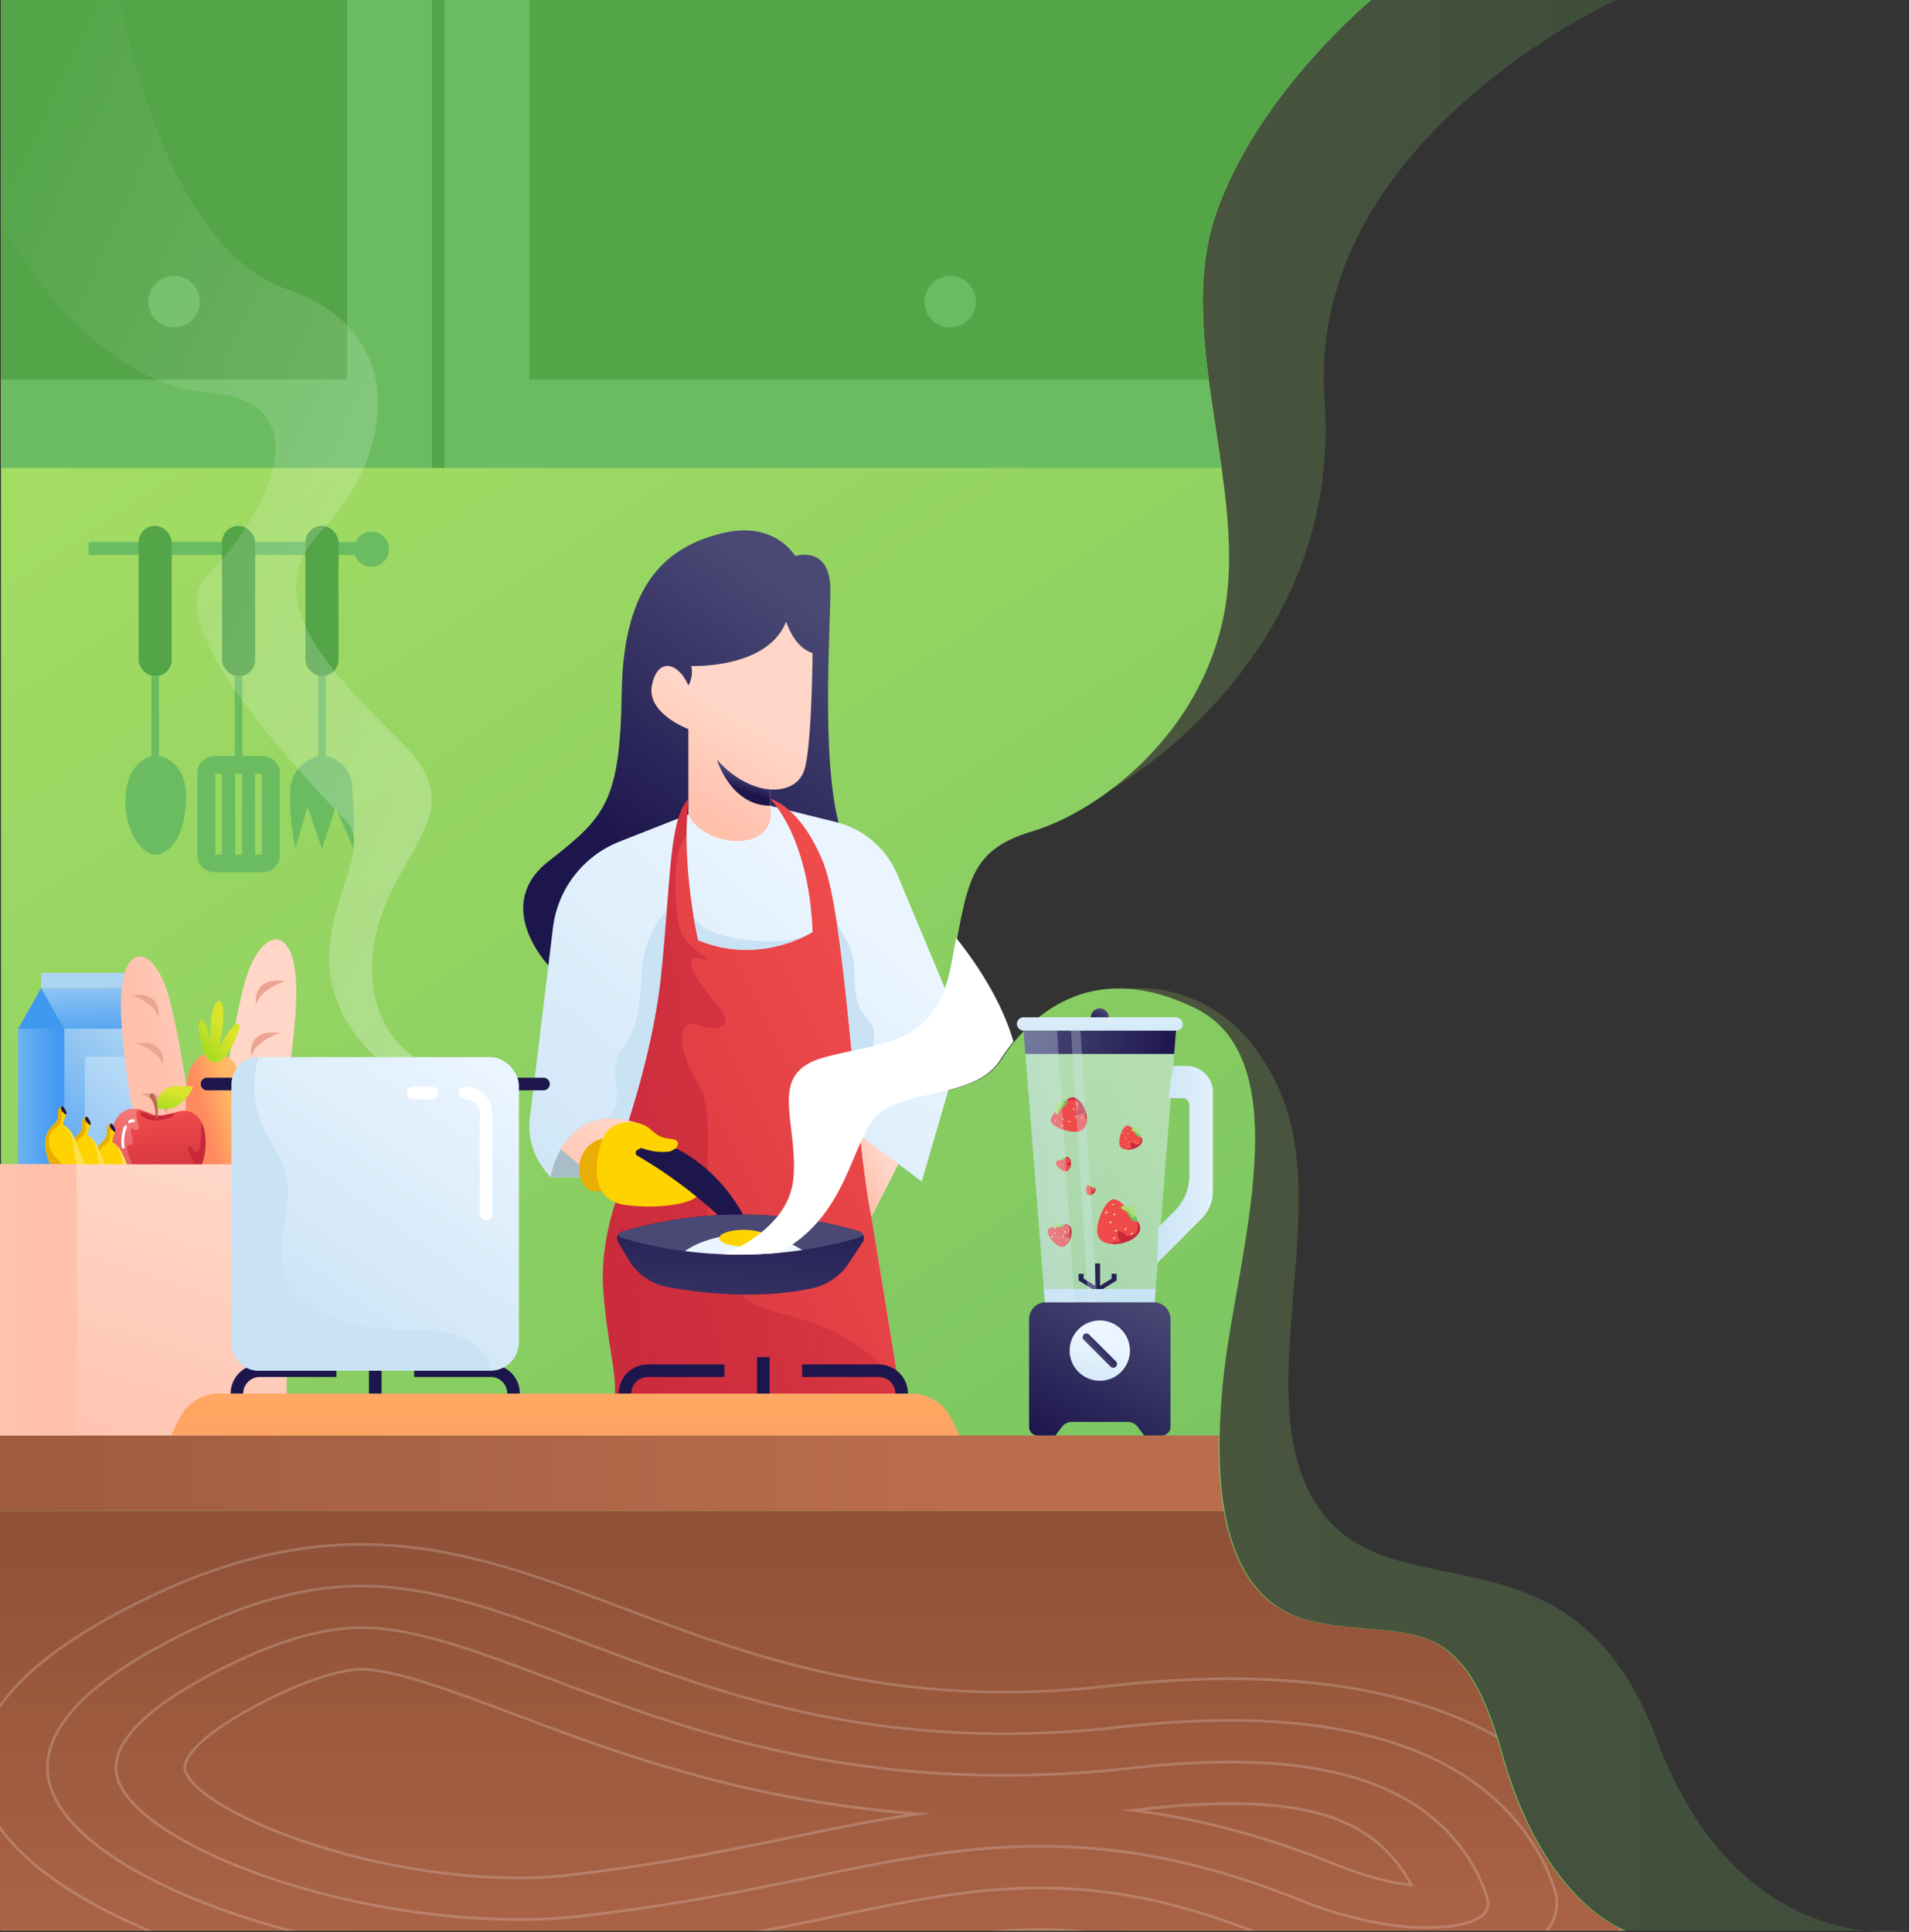 <svg xmlns="http://www.w3.org/2000/svg" xmlns:xlink="http://www.w3.org/1999/xlink" id="Illustration" width="718.272" height="726.925" viewBox="0 0 718.272 726.925"><rect x="0" y="0" width="718.272" height="726.925" fill="#333333" stroke="none"/><defs><linearGradient id="linear-gradient" x1="1" x2="0" y1=".5" y2=".5" gradientUnits="objectBoundingBox"><stop offset="0" stop-color="#6bbc61"/><stop offset="1" stop-color="#a7df63"/></linearGradient><linearGradient id="linear-gradient-3" x1=".765" x2=".181" y1="1.122" y2=".065" xlink:href="#linear-gradient"/><linearGradient id="linear-gradient-4" x1=".5" x2=".5" y1=".054" y2="1.557" gradientUnits="objectBoundingBox"><stop offset="0" stop-color="#8f5138"/><stop offset="1" stop-color="#ba6d4d"/></linearGradient><linearGradient id="linear-gradient-5" x1="-.486" x2=".793" y1=".5" y2=".5" xlink:href="#linear-gradient-4"/><clipPath id="clip-path"><path id="Caminho_10" fill="none" d="M1179.743,601c3.741,21.156,13.456,37.284,33.316,41.617,34.681,7.567,55.489-6.936,71.253,49.814s46.662,66.523,46.662,66.523H719.333V601Z" data-name="Caminho 10" transform="translate(-719.333 -601)"/></clipPath><linearGradient id="linear-gradient-6" x1=".474" x2=".861" y1=".792" y2=".142" gradientUnits="objectBoundingBox"><stop offset="0" stop-color="#1d164d"/><stop offset="1" stop-color="#4a4975"/></linearGradient><linearGradient id="linear-gradient-7" x1=".209" x2=".732" y1=".984" y2=".169" gradientUnits="objectBoundingBox"><stop offset="0" stop-color="#c9e2f4"/><stop offset="1" stop-color="#eaf5ff"/></linearGradient><linearGradient id="linear-gradient-8" x1=".296" x2=".502" y1=".894" y2=".422" gradientUnits="objectBoundingBox"><stop offset="0" stop-color="#ffc0ac"/><stop offset="1" stop-color="#ffd6c7"/></linearGradient><linearGradient id="linear-gradient-9" x1="-.271" x2=".879" y1="1.412" y2=".262" gradientUnits="objectBoundingBox"><stop offset="0" stop-color="#c7283a"/><stop offset="1" stop-color="#ef4b4b"/></linearGradient><linearGradient id="linear-gradient-10" x1="-.66" x2="1.999" y1=".776" y2=".213" gradientUnits="objectBoundingBox"><stop offset="0" stop-color="#c7283a"/><stop offset="1" stop-color="#c7283a" stop-opacity="0"/></linearGradient><linearGradient id="linear-gradient-11" x1=".023" x2=".496" y1=".682" y2=".18" xlink:href="#linear-gradient-8"/><linearGradient id="linear-gradient-12" x1=".443" x2=".563" y1=".648" y2=".335" xlink:href="#linear-gradient-6"/><linearGradient id="linear-gradient-13" x1=".166" x2=".639" y1="1.545" y2=".048" xlink:href="#linear-gradient-8"/><linearGradient id="linear-gradient-14" x1=".565" x2=".273" y1="-.198" y2="2.017" xlink:href="#linear-gradient-6"/><linearGradient id="linear-gradient-15" x1=".799" x2=".222" y1=".016" y2=".95" gradientUnits="objectBoundingBox"><stop offset="0" stop-color="#acd4f3"/><stop offset="1" stop-color="#4099f1"/></linearGradient><linearGradient id="linear-gradient-16" x1="-1.259" x2=".888" y1=".5" y2=".5" xlink:href="#linear-gradient-15"/><linearGradient id="linear-gradient-17" x1=".405" x2=".582" y1="-.574" y2="1.433" xlink:href="#linear-gradient-15"/><linearGradient id="linear-gradient-18" x1=".485" x2="1.144" y1=".559" y2="-.068" xlink:href="#linear-gradient-8"/><linearGradient id="linear-gradient-19" x1="-1.79" x2="-1.131" y1=".559" y2="-.068" xlink:href="#linear-gradient-8"/><linearGradient id="linear-gradient-20" x1=".854" x2=".439" y1=".32" y2=".645" gradientUnits="objectBoundingBox"><stop offset="0" stop-color="#ffb965"/><stop offset="1" stop-color="#ff8a5f"/></linearGradient><linearGradient id="linear-gradient-21" x1=".555" x2="-.223" y1=".378" y2="1.323" gradientUnits="objectBoundingBox"><stop offset="0" stop-color="#dbe42c"/><stop offset="1" stop-color="#6ad419"/></linearGradient><linearGradient id="linear-gradient-22" x1=".536" x2=".09" y1=".234" y2="1.789" xlink:href="#linear-gradient-21"/><linearGradient id="linear-gradient-23" x1=".644" x2=".447" y1="1.355" y2=".1" xlink:href="#linear-gradient-9"/><linearGradient id="linear-gradient-24" x1=".92" x2="-.839" y1=".37" y2="1.206" gradientUnits="objectBoundingBox"><stop offset="0" stop-color="#fff"/><stop offset="1" stop-color="#fff" stop-opacity="0"/></linearGradient><linearGradient id="linear-gradient-25" x1=".149" x2=".627" y1=".878" y2=".374" xlink:href="#linear-gradient-4"/><linearGradient id="linear-gradient-26" x1=".238" x2=".667" y1="1.258" y2=".016" xlink:href="#linear-gradient-8"/><linearGradient id="linear-gradient-27" x1=".393" x2="-1.738" y1=".5" y2=".5" xlink:href="#linear-gradient-8"/><linearGradient id="linear-gradient-28" x1=".57" x2=".428" y1="-2.692" y2="4.811" xlink:href="#linear-gradient-20"/><linearGradient id="linear-gradient-29" x1=".28" x2=".736" y1=".867" y2=".106" xlink:href="#linear-gradient-6"/><linearGradient id="linear-gradient-30" x1=".378" x2=".631" y1="3.015" y2="-2.196" xlink:href="#linear-gradient-7"/><linearGradient id="linear-gradient-31" x1="-.039" x2=".974" y1=".939" y2="-.009" xlink:href="#linear-gradient-7"/><linearGradient id="linear-gradient-32" x1=".181" x2=".827" y1="1.087" y2="-.055" xlink:href="#linear-gradient-6"/><linearGradient id="linear-gradient-33" x1=".258" x2=".529" y1="1.276" y2=".407" xlink:href="#linear-gradient-7"/><linearGradient id="linear-gradient-34" x1="-.579" x2="1.004" y1="-.083" y2=".772" xlink:href="#linear-gradient-6"/><linearGradient id="linear-gradient-35" x1="-.114" x2="1.321" y1=".5" y2=".5" xlink:href="#linear-gradient-7"/><linearGradient id="linear-gradient-36" x1="1" x2="0" y1=".5" y2=".5" xlink:href="#linear-gradient-6"/><linearGradient id="linear-gradient-37" x1="4.137" x2="3.117" y1="14.01" y2="12.57" xlink:href="#linear-gradient-9"/><linearGradient id="linear-gradient-38" x1="5.635" x2="2.499" y1="13.715" y2="13.561" xlink:href="#linear-gradient-24"/><linearGradient id="linear-gradient-39" x1="7.562" x2="7.481" y1="34.069" y2="33.438" xlink:href="#linear-gradient"/><linearGradient id="linear-gradient-40" x1="3.042" x2="2.064" y1="20.073" y2="18.564" xlink:href="#linear-gradient-9"/><linearGradient id="linear-gradient-41" x1="2.64" x2=".637" y1="30.768" y2="30.515" xlink:href="#linear-gradient-24"/><linearGradient id="linear-gradient-42" x1="6.095" x2="6.016" y1="46.484" y2="45.874" xlink:href="#linear-gradient"/><linearGradient id="linear-gradient-43" x1="7.15" x2="6.163" y1="27.366" y2="25.821" xlink:href="#linear-gradient-9"/><linearGradient id="linear-gradient-44" x1="9.013" x2="6.368" y1="29.1" y2="28.925" xlink:href="#linear-gradient-24"/><linearGradient id="linear-gradient-45" x1="13.619" x2="13.555" y1="80.383" y2="79.613" xlink:href="#linear-gradient"/><linearGradient id="linear-gradient-46" x1="8.498" x2="7.475" y1="26.072" y2="24.631" xlink:href="#linear-gradient-9"/><linearGradient id="linear-gradient-47" x1="12.864" x2="9.604" y1="26.116" y2="25.963" xlink:href="#linear-gradient-24"/><linearGradient id="linear-gradient-48" x1="18.488" x2="18.411" y1="67.148" y2="66.513" xlink:href="#linear-gradient"/><linearGradient id="linear-gradient-49" x1="8.642" x2="7.658" y1="42.547" y2="41.031" xlink:href="#linear-gradient-9"/><linearGradient id="linear-gradient-50" x1="10.004" x2="7.616" y1="50.093" y2="49.907" xlink:href="#linear-gradient-24"/><linearGradient id="linear-gradient-51" x1="17.902" x2="17.835" y1="125.217" y2="124.473" xlink:href="#linear-gradient"/><linearGradient id="linear-gradient-52" x1="12.091" x2="11.053" y1="63.259" y2="61.781" xlink:href="#linear-gradient-9"/><linearGradient id="linear-gradient-53" x1="24.121" x2="19.844" y1="62.315" y2="62.165" xlink:href="#linear-gradient-24"/><linearGradient id="linear-gradient-54" x1="22.931" x2="22.867" y1="182.233" y2="181.53" xlink:href="#linear-gradient"/><linearGradient id="linear-gradient-55" x1="-.698" x2="1.719" y1=".874" y2=".119" xlink:href="#linear-gradient-7"/><linearGradient id="linear-gradient-56" x1="-1.743" x2="2.748" y1=".861" y2=".138" xlink:href="#linear-gradient-7"/><linearGradient id="linear-gradient-57" x1=".196" x2=".826" y1=".964" y2=".002" xlink:href="#linear-gradient-7"/><linearGradient id="linear-gradient-58" x1="1.097" x2=".145" y1=".978" y2="-.023" xlink:href="#linear-gradient-24"/></defs><g id="bg" transform="translate(0.359)"><path id="Caminho_1" fill="url(#linear-gradient)" d="M913.29,0S796.4,52.6,803.494,150.484,723,297.189,723,297.189V0Z" data-name="Caminho 1" opacity=".2" transform="translate(-305.477)"/><path id="Caminho_2" fill="url(#linear-gradient)" d="M900.736,747.69S836.9,759.107,805.685,675.4,707.8,628.91,679.421,589.736s4.335-109.546-14.582-155.978-58.245-40.468-58.245-40.468v354.4Z" data-name="Caminho 2" opacity=".2" transform="translate(-182.823 -21.289)"/><path id="Caminho_3" fill="url(#linear-gradient-3)" d="M718.96,0V726.4h611.633s-30.891-9.77-46.658-66.521-36.575-42.25-71.25-49.817-38.467-51.075-33.426-94.583,28.7-116.811-11.029-136.2-62.9,3.783-72.829,19.39-37.833,10.31-47.528,22.18-11.114,42.137-43.272,53.723l-17.5-.946s28.839-9.061,30.418-30.74-10.092-39.016,11.35-45S1070.81,394.1,1076.8,363.2s5.987-43.2,30.267-50.441,63.371-35.63,72.2-82.288c3.234-17.12,1.6-35.63-1.031-54.452-4.531-32.5-12.012-65.925-2.431-94.678C1190.932,35.942,1234.44,0,1234.44,0Z" data-name="Caminho 3" transform="translate(-718.96)"/></g><g id="table" transform="translate(0 540.071)"><g id="Grupo_5" data-name="Grupo 5"><path id="Caminho_4" fill="url(#linear-gradient-4)" d="M1179.743,601c3.741,21.156,13.456,37.284,33.316,41.617,34.681,7.567,55.489-6.936,71.253,49.814s46.662,66.523,46.662,66.523H719.333V601Z" data-name="Caminho 4" transform="translate(-719.333 -572.625)"/><g id="Grupo_4" data-name="Grupo 4"><path id="Caminho_5" fill="url(#linear-gradient-5)" d="M879.224,599.375V571h458.541a146.987,146.987,0,0,0,1.869,28.375Z" data-name="Caminho 5" transform="translate(-879.224 -571)"/><g id="Grupo_3" data-name="Grupo 3" transform="translate(0 28.375)"><g id="Grupo_2" clip-path="url(#clip-path)" data-name="Grupo 2"><g id="Grupo_1" data-name="Grupo 1" transform="translate(-8.022 12.608)"><path id="Caminho_6" fill="none" stroke="#fff" stroke-miterlimit="10" stroke-width="1" d="M1338.82,745.984s-15.446-98.7-194.769-78.329S916.878,561.127,770.1,641.022s59.048,158.225,183.739,144.125,151.537-43.864,233.811-10.966S1343.057,783.581,1338.82,745.984Z" data-name="Caminho 6" opacity=".2" transform="translate(-719.333 -614.33)"/><path id="Caminho_7" fill="none" stroke="#fff" stroke-miterlimit="10" stroke-width="1" d="M1265.787,775.079c16.109,0,29.83-3.144,38.635-8.853,7.279-4.72,10.755-10.941,10.063-18-.34-1.7-4.041-18.5-20.59-34.664-21.81-21.3-56.219-32.107-102.269-32.107a369.065,369.065,0,0,0-41.37,2.5,387.307,387.307,0,0,1-43.529,2.515c-66.851,0-114.694-17.99-156.907-33.862-30.981-11.65-57.737-21.71-85.076-21.71-23.048,0-47.881,7.418-75.916,22.678-37.341,20.326-49.957,40.61-37.505,60.292,19.608,30.984,100.426,58.168,172.951,58.171h.015a235.052,235.052,0,0,0,26.243-1.388c38.854-4.394,67.376-10.3,92.541-15.515,27.536-5.7,51.318-10.629,76.985-10.629,27.321,0,53.006,5.4,83.281,17.5C1224.726,770.558,1246.321,775.079,1265.787,775.079Z" data-name="Caminho 7" opacity=".2" transform="translate(-720.773 -615.227)"/><path id="Caminho_8" fill="none" stroke="#fff" stroke-miterlimit="10" stroke-width="1" d="M1267.352,760.31c8.737,0,15.931-1.415,19.734-3.881a6.343,6.343,0,0,0,3.178-5.916c-.639-2.685-4.234-15.542-16.787-27.8-17.011-16.619-43.274-24.7-80.287-24.7a327.082,327.082,0,0,0-36.6,2.23,429.68,429.68,0,0,1-48.3,2.785c-74.223,0-127.631-20.081-170.546-36.216-27.619-10.386-51.47-19.356-71.437-19.356-16.15,0-35.874,6.28-58.626,18.665-43.048,23.431-33.712,38.185-30.643,43.034,14.079,22.246,82.144,48.108,148.8,48.111a192.713,192.713,0,0,0,21.507-1.123c37-4.184,64.574-9.9,88.9-14.935,28.5-5.9,55.405-11.475,85.371-11.475,32.7,0,62.776,6.2,97.531,20.094C1236.3,756.686,1252.968,760.31,1267.352,760.31Z" data-name="Caminho 8" opacity=".2" transform="translate(-722.338 -616.124)"/><path id="Caminho_9" fill="none" stroke="#fff" stroke-miterlimit="10" stroke-width="1" d="M1266.064,745.191a51.735,51.735,0,0,0-9.858-13.33c-12.237-11.954-30.218-17.286-58.305-17.286a284.956,284.956,0,0,0-31.83,1.963q-2.429.275-4.857.527c25.192,3.119,49.919,9.8,76.9,20.585C1248.222,741.694,1257.911,744.293,1266.064,745.191ZM930.554,742.5a150.594,150.594,0,0,0,16.755-.857c35.161-3.976,61.789-9.491,85.281-14.358,15.582-3.228,31.448-6.514,48.056-8.879-65.216-4.819-114.477-23.341-151.828-37.384-22.232-8.36-45.212-17-57.8-17-3.384,0-16.362,1.057-41.34,14.65-18.716,10.189-23.482,17.06-24.659,20.249-.963,2.613-.109,3.964.882,5.527C815.373,719.412,873.167,742.494,930.554,742.5Z" data-name="Caminho 9" opacity=".2" transform="translate(-727.048 -617.021)"/></g></g></g></g></g></g><g id="obj" transform="translate(196.868 199.55)"><g id="Grupo_6" data-name="Grupo 6"><path id="Caminho_11" fill="url(#linear-gradient-6)" d="M1038.908,374.628s-21.3-22.385,0-39.094,26.972-22.07,27.6-63.687,17.5-54.7,37.518-59.745,27.744,8.513,27.744,8.513,13.242-4.256,13.242,12.769-4.1,72.254,5.36,94.454S1038.908,374.628,1038.908,374.628Z" data-name="Caminho 11" transform="translate(-1029.443 -210.978)"/><path id="Caminho_12" fill="url(#linear-gradient-7)" d="M990.5,458.072l1.816,2.175h28.063l-.454,1c-1.9,4.37-9.118,22.4-7.746,41.323,1.58,21.754,5.675,32.792,4.1,42.25h108.147l-11.35-69.68,10.083-19.863,8.834,6.621,12.854-44.133a32.45,32.45,0,0,0-1.22-21.65L1122.788,346.4a33.829,33.829,0,0,0-23.041-19.74l-17.517-4.341-4.606-1.144-2.705-.672-30.74,3.31-.492.189-3.263,1.286-22.085,8.692a40.081,40.081,0,0,0-25.112,32.47l-8.673,71.486A26.464,26.464,0,0,0,990.5,458.072Z" data-name="Caminho 12" transform="translate(-982.05 -216.91)"/><path id="Caminho_13" fill="#a7bec9" d="M1112.51,466.988h28.063s2.005-8.144,4.559-20.421h-.01C1117.05,437.885,1112.51,466.988,1112.51,466.988Z" data-name="Caminho 13" transform="translate(-1102.241 -223.651)"/><path id="Caminho_14" fill="url(#linear-gradient-8)" d="M1056.648,319.843V287.684s-15.763-5.833-13.714-16.394,9.774-8.985,13.714,0a10.4,10.4,0,0,0,1.1-7.342s28.612,1.273,35.705-16.7c0,0,2.838,9.695,9.931,11.823,0,0-.237,36.178-3.232,44.376s-12.769,6.936-12.769,6.936v6.148s2.365,8.827-5.99,12.138S1060.117,327.724,1056.648,319.843Z" data-name="Caminho 14" transform="translate(-994.516 -212.942)"/><path id="Caminho_15" fill="#c9e2f4" d="M1113.488,462.5l-3.244-1.816s15.256-37.833,19.04-74.087c.946-9.1,1.6-17.262,2.166-24.535a37.919,37.919,0,0,0-9.421,22.643c-.946,16.079-1.892,22.388-7.879,30.267s3.282,18.037-5.609,25.575c-4.767,4.029-6.886,13.771-7.831,21.953Z" data-name="Caminho 15" transform="translate(-1077.397 -219.161)"/><path id="Caminho_16" fill="url(#linear-gradient-9)" d="M1007.5,502.424c1.58,21.754,5.675,32.792,4.1,42.25h108.147l-11.35-69.68c-6.309-30.267-9.619-112.791-18.368-133.836-4.124-9.893-8.73-15.663-12.475-18.992-4.219-3.755-7.312-4.417-7.312-4.417a25.3,25.3,0,0,1,2.705,3.273c4.294,5.94,12.268,20.411,13.3,46.857,0,0-19.626,12.769-43.035,3.074,0,0-5.5-23.286-4.2-47.1.114-2.034.274-4.077.492-6.1a20.431,20.431,0,0,0-3.755,7.387c-3.462,11.2-3.519,30.617-6.489,59.058-3.783,36.254-19.039,74.087-19.039,74.087l3.244,1.816h2.242l-.454,1C1013.347,465.47,1006.131,483.5,1007.5,502.424Z" data-name="Caminho 16" transform="translate(-977.37 -216.761)"/><path id="Caminho_17" fill="url(#linear-gradient-10)" d="M1007.5,502.424c-1.371-18.926,5.845-36.954,7.746-41.323l.454-1h-2.242l-3.244-1.816s15.256-37.833,19.039-74.087c2.97-28.441,3.027-47.859,6.489-59.058a20.431,20.431,0,0,1,3.755-7.387c-.218,2.024-.378,4.067-.492,6.1-.135,2.473-.192,4.939-.194,7.376l0,0c-6.522,7.8-4.117,30.5-2.018,36.875s15.4,11.6,6.965,9.707,1.813,12.3,7.387,18.68.1,9.458-7.387,6.384-10.246,6.384,0,23.173-11.95,75.428,29.952,85.2,46.034,33.423,46.034,33.423H1011.6C1013.177,535.216,1009.082,524.178,1007.5,502.424Z" data-name="Caminho 17" transform="translate(-977.37 -216.761)"/><path id="Caminho_18" fill="url(#linear-gradient-11)" d="M1008.67,451.61c1.334,12.286,2.724,23.088,4.294,30.636l10.083-19.863Z" data-name="Caminho 18" transform="translate(-881.94 -224.011)"/><path id="Caminho_19" fill="url(#linear-gradient-12)" d="M1079.687,313.359v6.148c-14.818,0-20.02-17.34-20.02-17.34C1069.6,313.359,1079.687,313.359,1079.687,313.359Z" data-name="Caminho 19" transform="translate(-986.815 -215.917)"/><path id="Caminho_20" fill="url(#linear-gradient-13)" d="M1141.288,446.567h.01c-.64,3.077-1.246,5.893-1.793,8.388a14.91,14.91,0,0,1-8.251,5.412l-10.636,2.956-8.107-6.823C1116.673,449.177,1125.037,441.541,1141.288,446.567Z" data-name="Caminho 20" transform="translate(-1098.406 -223.651)"/><path id="Caminho_21" fill="#eaad03" d="M1131.535,472.435s-5.552,2.429-7.865-4.857,3.189-14.572,9.169-14.687S1130.033,463.644,1131.535,472.435Z" data-name="Caminho 21" transform="translate(-1102.103 -224.081)"/><path id="Caminho_22" fill="#fed300" d="M1103.44,459.214a19.31,19.31,0,0,0,9.107,0c4.944-1.214,7.2-5.2,4.684-6.158s-4.858.26-9.194-3.9-15.265-4.337-18.214,3.729-4.944,22.812,8.5,24.632,26.54-.693,28.044-4.279S1103.44,459.214,1103.44,459.214Z" data-name="Caminho 22" transform="translate(-1060.044 -223.726)"/><path id="Caminho_23" fill="#c9e2f4" d="M1018.247,366.73c3.481,22.539,6.025,54.65,8.8,80.282,0,0,4.294-27.372,5.24-36.519s-6.942-4.729-7.255-22.388C1024.811,375.659,1021.917,374.656,1018.247,366.73Z" data-name="Caminho 23" transform="translate(-900.313 -219.414)"/><path id="Caminho_24" fill="#1d164d" d="M1110.7,485.91l-5.836,1.443a151.275,151.275,0,0,0-11.649-10.653,175.115,175.115,0,0,0-24.374-17.182,1.206,1.206,0,0,1,.024-2.109l1.49-.81.013.018c.016,0,.044.022.076.026a22.078,22.078,0,0,0,10.128,1.376c1.272-.126,1.845-.789,2.839-1.206C1102.966,466.565,1110.7,485.91,1110.7,485.91Z" data-name="Caminho 24" transform="translate(-1025.932 -224.282)"/><path id="Caminho_25" fill="#c9e2f4" d="M1044.37,364.13c.946,5.77,1.788,9.335,1.788,9.335,19.55,8.1,36.453.53,41.5-2.185-2.942,1.419-10.376,3.859-24.478,1.948C1047.8,371.139,1044.919,366.05,1044.37,364.13Z" data-name="Caminho 25" transform="translate(-980.321 -219.273)"/><path id="Caminho_26" fill="url(#linear-gradient-14)" d="M1022.7,493.514l4.047,6.747a21.658,21.658,0,0,0,14.712,10.174c12.29,2.227,34.136,4.832,54.445.392a21.746,21.746,0,0,0,13.49-9.222l5.373-8.111a2.681,2.681,0,0,0-1.44-4.046c-10.912-3.366-47-12.367-89.074.1A2.693,2.693,0,0,0,1022.7,493.514Z" data-name="Caminho 26" transform="translate(-987.023 -225.72)"/><path id="Caminho_27" fill="#4a4975" d="M1022.74,490.745a2.593,2.593,0,0,0,1.485,1.154,141.951,141.951,0,0,0,23.693,4.975c4.512.577,9.477,1.021,14.821,1.22a161.528,161.528,0,0,0,20.345-.549q4.37-.4,8.91-1.059a153.1,153.1,0,0,0,21.3-4.691,2.7,2.7,0,0,0,1.542-1.192,2.644,2.644,0,0,0-1.494-1.154,133.526,133.526,0,0,0-15.389-3.689c-4.436-.813-9.543-1.542-15.2-2.024a158.584,158.584,0,0,0-58.481,5.817A2.649,2.649,0,0,0,1022.74,490.745Z" data-name="Caminho 27" transform="translate(-987.037 -225.72)"/><path id="Caminho_28" fill="#eaf5ff" d="M1046.89,497.3a161.7,161.7,0,0,0,44.076-.388c-5.41-3.575-13.156-5.817-21.754-5.817C1060.311,491.1,1052.319,493.5,1046.89,497.3Z" data-name="Caminho 28" transform="translate(-986.009 -226.151)"/><ellipse id="Elipse_1" cx="9.143" cy="3.139" fill="#fed300" data-name="Elipse 1" rx="9.143" ry="3.139" transform="translate(73.776 263.138)"/><path id="Caminho_29" fill="#fff" d="M962.84,492.134a161.536,161.536,0,0,0,20.345-.549A50.049,50.049,0,0,0,998.053,479.8c11.681-13.535,14.424-30.532,21.13-38.741,9.7-11.87,37.6-6.574,47.528-22.18a69.566,69.566,0,0,1,4.88-6.763c-4.493-15.578-14.225-29.832-21.546-39-.6,3.178-1.22,6.6-1.939,10.291-5.987,30.9-26.483,28.687-47.916,34.684s-9.78,23.324-11.35,45a26.391,26.391,0,0,1-5.987,14.679C976.952,485.2,968.118,489.845,962.84,492.134Z" data-name="Caminho 29" transform="translate(-887.138 -219.76)"/></g></g><g id="bag" transform="translate(0 353.476)"><g id="Grupo_20" data-name="Grupo 20"><g id="Grupo_7" data-name="Grupo 7" transform="translate(6.816 12.548)"><rect id="Retângulo_1" width="55.252" height="72.839" fill="url(#linear-gradient-15)" data-name="Retângulo 1" transform="translate(0 21.003)"/><rect id="Retângulo_2" width="17.393" height="72.839" fill="url(#linear-gradient-16)" data-name="Retângulo 2" transform="translate(0 21.003)"/><path id="Caminho_30" fill="#4099f1" d="M1349.1,408.314h8.7l-4.348-7.661-4.348-7.661-4.348,7.661-4.348,7.661Z" data-name="Caminho 30" transform="translate(-1340.405 -387.311)"/><path id="Caminho_31" fill="url(#linear-gradient-17)" d="M1338.238,392.992H1300.4l8.7,15.322h37.836Z" data-name="Caminho 31" transform="translate(-1291.706 -387.311)"/><rect id="Retângulo_3" width="37.836" height="5.681" fill="#acd4f3" data-name="Retângulo 3" transform="translate(8.696)"/><rect id="Retângulo_4" width="30.095" height="43.65" fill="#fff" data-name="Retângulo 4" opacity=".3" transform="translate(25.157 31.556)"/></g><g id="Grupo_9" data-name="Grupo 9" transform="translate(45.479 6.385)"><path id="Caminho_32" fill="url(#linear-gradient-18)" d="M1316.245,461.475c.063-.581-6.8-55.2-12.59-70.336s-16.509-15.37-16.588,7.094,9.079,65.806,9.079,65.806Z" data-name="Caminho 32" transform="translate(-1287.066 -380.469)"/><g id="Grupo_8" data-name="Grupo 8" transform="translate(3.99 14.384)"><path id="Caminho_33" fill="#eaa492" d="M1302.915,395.864s8.638,2.71,10.088,8.213C1313,404.077,1314.9,394.209,1302.915,395.864Z" data-name="Caminho 33" transform="translate(-1302.915 -395.677)"/><path id="Caminho_34" fill="#eaa492" d="M1301.11,414.989s8.638,2.71,10.088,8.213C1311.2,423.2,1313.1,413.334,1301.11,414.989Z" data-name="Caminho 34" transform="translate(-1299.403 -396.713)"/><path id="Caminho_35" fill="#eaa492" d="M1299.469,435.1s8.639,2.71,10.088,8.213C1309.557,443.317,1311.46,433.449,1299.469,435.1Z" data-name="Caminho 35" transform="translate(-1296.21 -397.803)"/></g></g><g id="Grupo_11" data-name="Grupo 11" transform="translate(80.093)"><path id="Caminho_36" fill="url(#linear-gradient-19)" d="M1248.114,460.914c-.068-.625,7.319-59.42,13.552-75.709s17.77-16.545,17.855,7.636-9.772,70.834-9.772,70.834Z" data-name="Caminho 36" transform="translate(-1248.114 -373.719)"/><g id="Grupo_10" data-name="Grupo 10" transform="translate(12.627 15.484)"><path id="Caminho_37" fill="#eaa492" d="M1263.632,390.29s-9.3,2.917-10.859,8.84C1252.773,399.13,1250.726,388.509,1263.632,390.29Z" data-name="Caminho 37" transform="translate(-1249.145 -390.089)"/><path id="Caminho_38" fill="#eaa492" d="M1265.575,410.876s-9.3,2.917-10.859,8.84C1254.716,419.716,1252.669,409.094,1265.575,410.876Z" data-name="Caminho 38" transform="translate(-1252.926 -391.204)"/><path id="Caminho_39" fill="#eaa492" d="M1267.342,432.528s-9.3,2.917-10.859,8.84C1256.483,441.368,1254.436,430.747,1267.342,432.528Z" data-name="Caminho 39" transform="translate(-1256.364 -392.377)"/></g></g><g id="Grupo_12" data-name="Grupo 12" transform="translate(69.906 23.195)"><path id="Caminho_40" fill="url(#linear-gradient-20)" d="M1291,423.87a9.768,9.768,0,0,0-6.551-4.887c-4.961-1.261-10.594,1.236-12.014,10.441s1.04,38.269,1.04,38.269H1291Z" data-name="Caminho 40" transform="translate(-1271.996 -399.349)"/><path id="Caminho_41" fill="url(#linear-gradient-21)" d="M1275.018,413.383s.157-15.528,3.625-15.133,0,17.1,0,17.1,5.36-9.544,7.172-8.555-3.5,12.023-6.321,13.679-5.659.946-7.236-4.966-2.207-9.695-.315-10.089S1275.018,413.383,1275.018,413.383Z" data-name="Caminho 41" transform="translate(-1266.025 -398.242)"/></g><g id="Grupo_15" data-name="Grupo 15" transform="translate(41.774 55.176)"><path id="Caminho_42" fill="url(#linear-gradient-22)" d="M1289.337,437.593s1.833-4.772,5.6-5.3a37.084,37.084,0,0,1,8.174,0,16.241,16.241,0,0,1-4.936,6.422c-3.5,2.654-7.391,2.116-8.445,1.429S1289.337,437.593,1289.337,437.593Z" data-name="Caminho 42" transform="translate(-1272.182 -432.055)"/><path id="Caminho_43" fill="url(#linear-gradient-23)" d="M1315.162,467.755a22.549,22.549,0,0,0,4.564-15.71c-.744-9.66-6.688-10.775-9.607-10.085s-6.847,2.335-10.137,1.221-7.113-3.556-11.146-1.009-5.025,8.564-4.458,13.8,4.388,11.783,6.723,13.508Z" data-name="Caminho 43" transform="translate(-1284.231 -432.542)"/><path id="Caminho_44" fill="url(#linear-gradient-24)" d="M1308.323,442.172a7.229,7.229,0,0,1,5.616-.919c-1.984,1.626.791,6.263-.027,7.43-.99,1.415-3.185-1.84-2.6,1.344s1.185,4.53-.609,4.6-.895,2.972,1.419,8.351c1.727,4.015,6.448,5.348,8.73,5.766l-10.265.736c-2.335-1.725-6.157-8.271-6.723-13.508S1304.289,444.72,1308.323,442.172Z" data-name="Caminho 44" opacity=".3" transform="translate(-1303.718 -432.542)"/><g id="Grupo_13" data-name="Grupo 13" transform="translate(3.925 14.735)"><path id="Caminho_45" fill="#fff" d="M1316.146,456.38l.057,0a.532.532,0,0,0,.471-.585,14.475,14.475,0,0,1,.84-7.4.531.531,0,0,0-.958-.457,15.541,15.541,0,0,0-.937,7.971A.531.531,0,0,0,1316.146,456.38Z" data-name="Caminho 45" transform="translate(-1315.492 -447.634)"/></g><path id="Caminho_46" fill="#c7283a" d="M1284.231,468.6c.733-.766,1.061-2.181,2.4-1.872,1.839.425.212-1.486,1.2-3.114s2.193.425,3.962-.778-2.9-6.157-1.415-7.061,1.628,3.1,3.467,1.611c1.289-1.04,1.311-7.432,1.208-11.166a15.342,15.342,0,0,1,1.588,6.106,22.55,22.55,0,0,1-4.565,15.71Z" data-name="Caminho 46" transform="translate(-1261.149 -432.822)"/><g id="Grupo_14" data-name="Grupo 14" transform="translate(6.455 12.438)"><path id="Caminho_47" fill="#fff" d="M1312.918,446.7a.524.524,0,0,0,.283-.082,1.979,1.979,0,0,1,1.136-.349.531.531,0,1,0,0-1.061,3.032,3.032,0,0,0-1.7.513.531.531,0,0,0,.284.98Z" data-name="Caminho 47" transform="translate(-1312.387 -445.205)"/></g><path id="Caminho_48" fill="#c7283a" d="M1303.05,443.845a22.76,22.76,0,0,0,4.678-.716c2.4-.65,2.894.716-1.14,1.777s-6.36.637-8.43-.557-1.512-1.725-.212-1.8S1300.782,444.068,1303.05,443.845Z" data-name="Caminho 48" transform="translate(-1285.884 -432.623)"/><path id="Caminho_49" fill="url(#linear-gradient-25)" d="M1305.442,444.1s.424.495.76,0a20.278,20.278,0,0,0-.142-5.485,9.3,9.3,0,0,0-1.179-3.287.883.883,0,0,0-1.278-.241l-.028.021a.881.881,0,0,0-.176,1.241,9.932,9.932,0,0,1,1.468,2.912A12.949,12.949,0,0,1,1305.442,444.1Z" data-name="Caminho 49" transform="translate(-1288.717 -432.21)"/></g><g id="Grupo_19" data-name="Grupo 19" transform="translate(17.026 62.803)"><g id="Grupo_16" data-name="Grupo 16" transform="translate(18.399 6.504)"><path id="Caminho_50" fill="#fed300" d="M1297.374,453.95a10.427,10.427,0,0,1,.792-3.284c.57-.874.443-1.282.035-2.178a7.335,7.335,0,0,0-.7-1.171.773.773,0,0,0-1.176-.094l-.332.332a2.339,2.339,0,0,0-.656,1.97,4.233,4.233,0,0,1-.859,3.433c-1.6,1.783-3.87,3.294-3.949,7.838s2.318,10.1,5.824,14.536,11.856,9.712,18.161,9.8,7.567-.725,8.583-1.757,1.7-1.65,2.414-1.662c0,0,1.266-.914.918-1.79a2.774,2.774,0,0,0-1.605-1.6,6.506,6.506,0,0,1-1.883-.941c-.839-.594-5.838-1.493-9.262-2.541s-6.712-2.38-8.351-6.348-3.65-9.785-5.044-11.791A8.7,8.7,0,0,0,1297.374,453.95Z" data-name="Caminho 50" transform="translate(-1290.524 -446.995)"/><path id="Caminho_51" fill="#fff" d="M1302.273,462.367c.568,5.792,1.439,8.065,3.2,9.893s.943-.221,1.893-.053-.22,2.247,1.063,3.478.71-1.215,1.89-1.041,5.319,4.215,6.986,3.3a15.022,15.022,0,0,1,2.764-1.331c-1.716-.412-3.684-.874-5.3-1.37-3.424-1.048-6.713-2.38-8.352-6.348s-3.65-9.785-5.044-11.791a8.7,8.7,0,0,0-2.907-2.751S1301.7,456.574,1302.273,462.367Z" data-name="Caminho 51" opacity=".3" transform="translate(-1291.613 -447.393)"/><path id="Caminho_52" fill="#eaad03" d="M1323.124,483.373c1.017-1.033,1.7-1.65,2.414-1.662a2.7,2.7,0,0,0,.951-1.241h0a2,2,0,0,1-2.191.217c-.5-.349-.506.838-2.1,1.449s-4.007-1.515-7.047-.374-2.986.205-2.117-1.275-6.644-2.06-10.078-3.067-3.741-6.445-8.326-11.218-2.355-9.621-.492-10.832a4.98,4.98,0,0,0,2.5-4.923,1.72,1.72,0,0,1,1.589-1.955l0,0a7.353,7.353,0,0,0-.7-1.171.773.773,0,0,0-1.176-.094l-.332.332a2.339,2.339,0,0,0-.656,1.97,4.233,4.233,0,0,1-.859,3.433c-1.6,1.783-3.87,3.294-3.949,7.838s2.318,10.1,5.823,14.536,11.856,9.712,18.161,9.8S1322.107,484.406,1323.124,483.373Z" data-name="Caminho 52" transform="translate(-1290.554 -446.995)"/><path id="Caminho_53" fill="#1d164d" d="M1322.07,450.068a1.977,1.977,0,0,0-.272-1.58,7.353,7.353,0,0,0-.7-1.171.77.77,0,0,0-.823-.3c-.615.775.241,1.971.979,2.62A1.311,1.311,0,0,0,1322.07,450.068Z" data-name="Caminho 53" transform="translate(-1314.121 -446.995)"/><path id="Caminho_54" fill="#1d164d" d="M1291.5,481.765a2.862,2.862,0,0,0-.407-.714,2.214,2.214,0,0,0-.573,1.24l.062,1.265S1291.852,482.642,1291.5,481.765Z" data-name="Caminho 54" transform="translate(-1255.602 -448.84)"/></g><g id="Grupo_17" data-name="Grupo 17" transform="translate(9.079 3.887)"><path id="Caminho_55" fill="#fed300" d="M1307.228,451.183a10.4,10.4,0,0,1,.792-3.284c.57-.873.443-1.281.035-2.177a7.468,7.468,0,0,0-.7-1.172.774.774,0,0,0-1.176-.094l-.332.332a2.339,2.339,0,0,0-.655,1.971,4.231,4.231,0,0,1-.859,3.432c-1.6,1.783-3.87,3.3-3.949,7.839s2.318,10.1,5.823,14.535,11.856,9.712,18.161,9.8,7.566-.725,8.584-1.757,1.7-1.65,2.414-1.661c0,0,1.266-.915.918-1.79a2.775,2.775,0,0,0-1.605-1.6,6.515,6.515,0,0,1-1.884-.94c-.838-.594-5.837-1.493-9.261-2.541s-6.712-2.38-8.352-6.348-3.649-9.786-5.043-11.792A8.7,8.7,0,0,0,1307.228,451.183Z" data-name="Caminho 55" transform="translate(-1300.378 -444.229)"/><path id="Caminho_56" fill="#fff" d="M1312.127,459.6c.568,5.792,1.438,8.065,3.2,9.893s.944-.22,1.894-.053-.22,2.247,1.063,3.479.709-1.215,1.89-1.042,5.319,4.216,6.986,3.3a15.017,15.017,0,0,1,2.764-1.332c-1.716-.411-3.684-.874-5.3-1.369-3.423-1.048-6.711-2.38-8.352-6.348s-3.649-9.786-5.043-11.792a8.7,8.7,0,0,0-2.907-2.751S1311.558,453.808,1312.127,459.6Z" data-name="Caminho 56" opacity=".3" transform="translate(-1301.467 -444.627)"/><path id="Caminho_57" fill="#eaad03" d="M1332.978,480.606c1.017-1.032,1.7-1.65,2.414-1.661a2.711,2.711,0,0,0,.951-1.241h0a2,2,0,0,1-2.192.217c-.495-.35-.505.838-2.094,1.449s-4.008-1.515-7.047-.374-2.986.205-2.117-1.275-6.645-2.06-10.078-3.067-3.741-6.446-8.326-11.218-2.355-9.621-.492-10.833a4.98,4.98,0,0,0,2.5-4.922,1.72,1.72,0,0,1,1.589-1.956l0,0a7.477,7.477,0,0,0-.7-1.172.774.774,0,0,0-1.176-.094l-.332.332a2.338,2.338,0,0,0-.655,1.971,4.231,4.231,0,0,1-.859,3.432c-1.6,1.783-3.87,3.3-3.949,7.839s2.318,10.1,5.823,14.535,11.856,9.712,18.161,9.8S1331.96,481.639,1332.978,480.606Z" data-name="Caminho 57" transform="translate(-1300.408 -444.229)"/><path id="Caminho_58" fill="#1d164d" d="M1331.924,447.3a1.976,1.976,0,0,0-.272-1.58,7.466,7.466,0,0,0-.7-1.172.771.771,0,0,0-.823-.3c-.615.775.24,1.971.979,2.62A1.317,1.317,0,0,0,1331.924,447.3Z" data-name="Caminho 58" transform="translate(-1323.976 -444.229)"/><path id="Caminho_59" fill="#1d164d" d="M1301.358,479a2.875,2.875,0,0,0-.407-.714,2.211,2.211,0,0,0-.573,1.24l.062,1.265S1301.706,479.875,1301.358,479Z" data-name="Caminho 59" transform="translate(-1265.456 -446.073)"/></g><g id="Grupo_18" data-name="Grupo 18"><path id="Caminho_60" fill="#fed300" d="M1316.826,447.073a10.409,10.409,0,0,1,.793-3.284c.57-.873.443-1.281.035-2.177a7.469,7.469,0,0,0-.7-1.172.774.774,0,0,0-1.176-.094l-.332.332a2.338,2.338,0,0,0-.655,1.971,4.23,4.23,0,0,1-.859,3.432c-1.6,1.783-3.87,3.3-3.949,7.839s2.318,10.1,5.823,14.535,11.856,9.712,18.161,9.8,7.566-.725,8.583-1.757,1.7-1.65,2.414-1.661c0,0,1.266-.915.918-1.79a2.776,2.776,0,0,0-1.605-1.6,6.514,6.514,0,0,1-1.884-.94c-.838-.594-5.837-1.493-9.261-2.541s-6.712-2.38-8.352-6.348-3.649-9.786-5.043-11.792A8.7,8.7,0,0,0,1316.826,447.073Z" data-name="Caminho 60" transform="translate(-1309.977 -440.119)"/><path id="Caminho_61" fill="#fff" d="M1321.727,455.49c.568,5.792,1.438,8.065,3.2,9.892s.944-.22,1.894-.053-.22,2.247,1.063,3.479.709-1.215,1.89-1.042,5.319,4.216,6.986,3.3a15,15,0,0,1,2.764-1.332c-1.716-.411-3.684-.874-5.3-1.369-3.423-1.048-6.712-2.38-8.352-6.348s-3.649-9.786-5.043-11.792a8.7,8.7,0,0,0-2.909-2.751S1321.158,449.7,1321.727,455.49Z" data-name="Caminho 61" opacity=".3" transform="translate(-1311.067 -440.517)"/><path id="Caminho_62" fill="#eaad03" d="M1342.578,476.5c1.017-1.032,1.7-1.65,2.414-1.661a2.7,2.7,0,0,0,.95-1.242h0a2,2,0,0,1-2.191.217c-.495-.35-.506.838-2.094,1.449s-4.007-1.516-7.047-.374-2.986.205-2.117-1.275-6.646-2.06-10.078-3.067-3.741-6.446-8.327-11.218-2.354-9.621-.491-10.833a4.98,4.98,0,0,0,2.5-4.922,1.72,1.72,0,0,1,1.589-1.956l0,0a7.46,7.46,0,0,0-.7-1.172.774.774,0,0,0-1.176-.094l-.332.332a2.338,2.338,0,0,0-.655,1.971,4.231,4.231,0,0,1-.859,3.432c-1.6,1.783-3.87,3.3-3.949,7.839s2.318,10.1,5.823,14.535,11.856,9.712,18.161,9.8S1341.56,477.529,1342.578,476.5Z" data-name="Caminho 62" transform="translate(-1310.008 -440.119)"/><path id="Caminho_63" fill="#1d164d" d="M1341.523,443.192a1.977,1.977,0,0,0-.273-1.581,7.478,7.478,0,0,0-.7-1.172.771.771,0,0,0-.823-.3c-.615.775.24,1.971.979,2.62A1.317,1.317,0,0,0,1341.523,443.192Z" data-name="Caminho 63" transform="translate(-1333.575 -440.119)"/><path id="Caminho_64" fill="#1d164d" d="M1310.957,474.889a2.872,2.872,0,0,0-.406-.714,2.212,2.212,0,0,0-.573,1.24l.062,1.265S1311.305,475.765,1310.957,474.889Z" data-name="Caminho 64" transform="translate(-1275.055 -441.963)"/></g></g><rect id="Retângulo_5" width="107.854" height="102.019" fill="url(#linear-gradient-26)" data-name="Retângulo 5" transform="translate(0 84.577)"/><rect id="Retângulo_6" width="28.848" height="102.019" fill="url(#linear-gradient-27)" data-name="Retângulo 6" transform="translate(0 84.577)"/></g></g><g id="stove" transform="translate(64.426 510.593)"><g id="Grupo_31" data-name="Grupo 31"><path id="Caminho_65" fill="url(#linear-gradient-28)" d="M984.362,570.1l3-6.278a16.688,16.688,0,0,1,15.054-9.487h260.429a16.686,16.686,0,0,1,15.054,9.487l3,6.278Z" data-name="Caminho 65" transform="translate(-984.362 -540.618)"/><g id="Grupo_25" data-name="Grupo 25" transform="translate(168.363)"><g id="Grupo_23" data-name="Grupo 23" transform="translate(0 2.759)"><g id="Grupo_21" data-name="Grupo 21" transform="translate(69.036)"><path id="Caminho_66" fill="#1d164d" d="M1039.883,553.706h4.729a10.968,10.968,0,0,0-10.956-10.956H1004.83v4.729h28.826A6.233,6.233,0,0,1,1039.883,553.706Z" data-name="Caminho 66" transform="translate(-1004.83 -542.75)"/></g><g id="Grupo_22" data-name="Grupo 22"><path id="Caminho_67" fill="#1d164d" d="M1077.82,553.706h4.729a6.233,6.233,0,0,1,6.226-6.226H1117.6V542.75h-28.826A10.968,10.968,0,0,0,1077.82,553.706Z" data-name="Caminho 67" transform="translate(-1077.82 -542.75)"/></g></g><g id="Grupo_24" data-name="Grupo 24" transform="translate(52.044)"><rect id="Retângulo_7" width="4.729" height="13.715" fill="#1d164d" data-name="Retângulo 7"/></g></g><g id="Grupo_30" data-name="Grupo 30" transform="translate(22.355)"><g id="Grupo_28" data-name="Grupo 28" transform="translate(0 2.759)"><g id="Grupo_26" data-name="Grupo 26" transform="translate(69.036)"><path id="Caminho_68" fill="#1d164d" d="M1194.253,553.706h4.729a10.968,10.968,0,0,0-10.956-10.956H1159.2v4.729h28.826A6.233,6.233,0,0,1,1194.253,553.706Z" data-name="Caminho 68" transform="translate(-1159.2 -542.75)"/></g><g id="Grupo_27" data-name="Grupo 27"><path id="Caminho_69" fill="#1d164d" d="M1232.19,553.706h4.729a6.233,6.233,0,0,1,6.226-6.226h28.826V542.75h-28.826A10.968,10.968,0,0,0,1232.19,553.706Z" data-name="Caminho 69" transform="translate(-1232.19 -542.75)"/></g></g><g id="Grupo_29" data-name="Grupo 29" transform="translate(52.045)"><rect id="Retângulo_8" width="4.729" height="13.715" fill="#1d164d" data-name="Retângulo 8"/></g></g></g></g><g id="blender" transform="translate(382.59 379.398)"><g id="Grupo_44" data-name="Grupo 44"><ellipse id="Elipse_2" cx="3.35" cy="3.35" fill="url(#linear-gradient-29)" data-name="Elipse 2" rx="3.35" ry="3.35" transform="translate(27.863)"/><rect id="Retângulo_9" width="62.425" height="5.044" fill="url(#linear-gradient-30)" data-name="Retângulo 9" rx="2.522" transform="translate(0 3.35)"/><path id="Caminho_70" fill="url(#linear-gradient-31)" d="M898.167,410l8.04,102.15h41.3L955.546,410Z" data-name="Caminho 70" opacity=".5" transform="translate(-895.643 -401.606)"/><path id="Caminho_71" fill="url(#linear-gradient-32)" d="M906.74,518h40.475a6.364,6.364,0,0,1,6.364,6.365v40.553a3.211,3.211,0,0,1-3.211,3.212h-6.721l-2.367-3.18a4.722,4.722,0,0,0-3.79-1.9H916.465a4.722,4.722,0,0,0-3.79,1.9l-2.367,3.18h-6.721a3.212,3.212,0,0,1-3.212-3.212V524.365A6.365,6.365,0,0,1,906.74,518Z" data-name="Caminho 71" transform="translate(-895.764 -407.456)"/><ellipse id="Elipse_3" cx="11.35" cy="11.35" fill="url(#linear-gradient-33)" data-name="Elipse 3" rx="11.35" ry="11.35" transform="translate(19.863 117.401)"/><rect id="Retângulo_10" width="2.838" height="17.144" fill="url(#linear-gradient-34)" data-name="Retângulo 10" rx="1.419" transform="translate(38.278 133.81) rotate(135)"/><path id="Caminho_72" fill="url(#linear-gradient-35)" d="M889.6,424h4.982a9.931,9.931,0,0,1,9.932,9.931v37.3a14.41,14.41,0,0,1-4.221,10.19L883.5,498.219l.482-13.527,6.2-6.2a18.711,18.711,0,0,0,5.481-13.233V438.729a2.591,2.591,0,0,0-2.591-2.592h-5.271Z" data-name="Caminho 72" transform="translate(-830.74 -402.364)"/><path id="Caminho_73" fill="url(#linear-gradient-36)" d="M898.855,418.749,898.167,410h57.38l-.689,8.749Z" data-name="Caminho 73" transform="translate(-895.643 -401.606)"/><path id="Caminho_74" fill="#272256" d="M923.7,506.463v1.826l4.315,2.669v-8.383h1.892v8.383l4.315-2.669v-1.826h1.892v2.525l-7.153,4.424-7.153-4.424v-2.525Z" data-name="Caminho 74" transform="translate(-898.58 -406.62)"/><path id="Caminho_75" fill="#c9e2f4" d="M948.336,512.75l-.391,4.966h-41.3l-.391-4.966Z" data-name="Caminho 75" transform="translate(-896.082 -407.171)"/><g id="Grupo_33" data-name="Grupo 33" transform="translate(30.222 71.8)"><path id="Caminho_76" fill="url(#linear-gradient-37)" d="M912.979,485.26c-1.872,6.465,1.343,8.556,5.46,8.647s8.211-1.767,9.669-4.231a3.629,3.629,0,0,0-.659-4.431c-.964.476-2.578-.769-3.309-2.519s-2.783-1.878-2.722-2.513,1.229-.8,1.229-.8a9.389,9.389,0,0,0-3.424-2.32C917.567,476.648,914.85,478.8,912.979,485.26Z" data-name="Caminho 76" transform="translate(-912.433 -477.037)"/><path id="Caminho_77" fill="#c7283a" d="M913.719,493.588c1.211.225,2.056.218,1.426-1.2s-.635-2.477-.124-2.862.231.489,1.76.54c1.121.037-.173,2.046,3.517.778,2.851-.979,1.6-5.125,1.6-5.125h0a3.625,3.625,0,0,1,.658,4.429c-1.458,2.464-5.552,4.321-9.669,4.231-.152,0-.3-.009-.453-.018C912.859,493.939,913.107,493.475,913.719,493.588Z" data-name="Caminho 77" transform="translate(-906.879 -477.507)"/><path id="Caminho_78" fill="url(#linear-gradient-38)" d="M919.08,485.26c-1.238,4.279-.249,6.641,1.755,7.777a3.777,3.777,0,0,1-.278-3.157c1.039-3.173,4.533-1.726,3.55-4.756s-.831-3.212.5-3.49-.276-.925-.237-2.331a.444.444,0,0,1,0-.072c.033-.484.267-.4.584-.149.5.4,1.2,1.228,1.64.953.736-.456.55,1.169,2.352,1.236-.742-.478-1.469-.675-1.432-1.057.061-.635,1.229-.8,1.229-.8a9.388,9.388,0,0,0-3.424-2.32C923.668,476.648,920.951,478.8,919.08,485.26Z" data-name="Caminho 78" opacity=".3" transform="translate(-918.534 -477.037)"/><path id="Caminho_79" fill="url(#linear-gradient-39)" d="M917.394,481.3a2.41,2.41,0,0,0,.783-1.247c.278-.9.454-.947.708-.711s.258,1.56-1.032,2.636c0,0,1.949,1.414,1.846,3.384-.964.476-2.579-.771-3.309-2.52s-2.783-1.878-2.722-2.513,1.23-.8,1.23-.8S916.067,479.526,917.394,481.3Z" data-name="Caminho 79" transform="translate(-904.683 -477.155)"/><g id="Grupo_32" data-name="Grupo 32" transform="translate(2.976 1.77)"><path id="Caminho_80" fill="#fbda91" d="M915.3,490.709a.28.28,0,0,0,.411.38,7.174,7.174,0,0,0,.432-.882A7.229,7.229,0,0,0,915.3,490.709Z" data-name="Caminho 80" transform="translate(-905.575 -479.52)"/><path id="Caminho_81" fill="#fbda91" d="M917.784,488.752a.279.279,0,1,0,.41.379,7.168,7.168,0,0,0,.432-.881A7.22,7.22,0,0,0,917.784,488.752Z" data-name="Caminho 81" transform="translate(-910.405 -479.414)"/><path id="Caminho_82" fill="#fbda91" d="M921.641,489.457a.279.279,0,1,0,.41.379,7.17,7.17,0,0,0,.432-.881A7.145,7.145,0,0,0,921.641,489.457Z" data-name="Caminho 82" transform="translate(-917.91 -479.452)"/><path id="Caminho_83" fill="#f9e2b2" d="M925.334,482.237a.283.283,0,1,0,.362.429,9.16,9.16,0,0,0,.64-.907A9,9,0,0,0,925.334,482.237Z" data-name="Caminho 83" transform="translate(-925.211 -479.062)"/><path id="Caminho_84" fill="#f9e2b2" d="M923.777,486.144a.279.279,0,1,0,.411.379,7.166,7.166,0,0,0,.432-.881A7.143,7.143,0,0,0,923.777,486.144Z" data-name="Caminho 84" transform="translate(-922.066 -479.273)"/><path id="Caminho_85" fill="#fbda91" d="M922.173,482.945a.279.279,0,0,0,.411.379,7.157,7.157,0,0,0,.432-.881A7.136,7.136,0,0,0,922.173,482.945Z" data-name="Caminho 85" transform="translate(-918.945 -479.099)"/><path id="Caminho_86" fill="#fbda91" d="M922.755,479.336c.131-.023.378-.089.584-.149C923.022,478.933,922.788,478.852,922.755,479.336Z" data-name="Caminho 86" transform="translate(-919.89 -478.912)"/><path id="Caminho_87" fill="#f9e2b2" d="M922.4,479.137c0,.118.14.21.3.2a.633.633,0,0,0,.064-.008c.033-.484.267-.4.584-.149.172-.047.313-.092.334-.1a9.072,9.072,0,0,0-1-.177C922.525,478.915,922.4,479.017,922.4,479.137Z" data-name="Caminho 87" transform="translate(-919.905 -478.908)"/><path id="Caminho_88" fill="#fbda91" d="M922.33,492.43a.28.28,0,0,0,.411.38,7.152,7.152,0,0,0,.432-.882A7.22,7.22,0,0,0,922.33,492.43Z" data-name="Caminho 88" transform="translate(-919.253 -479.613)"/></g><path id="Caminho_89" fill="#6bbc61" d="M913.667,481.511c.01,0,.441-.177,1.5.815s1.4,2.01,1.932,2.079c.3.039.44-.532.509-1.045a3.487,3.487,0,0,1,.662,2.127c-.964.476-2.579-.771-3.309-2.52A3.186,3.186,0,0,0,913.667,481.511Z" data-name="Caminho 89" transform="translate(-903.249 -477.278)"/></g><g id="Grupo_35" data-name="Grupo 35" transform="translate(12.789 33.516)"><path id="Caminho_90" fill="url(#linear-gradient-40)" d="M940.676,449.242c5.292,1.028,6.73-1.687,6.506-4.978s-2-6.425-4.071-7.412a2.908,2.908,0,0,0-3.488.845c.449.735-.428,2.113-1.772,2.821s-1.3,2.355-1.809,2.352-.727-.923-.727-.923a7.517,7.517,0,0,0-1.605,2.9C933.475,446.2,935.383,448.213,940.676,449.242Z" data-name="Caminho 90" transform="translate(-933.691 -436.561)"/><path id="Caminho_91" fill="#c7283a" d="M940.565,443.655c.092-.982.026-1.656-1.063-1.051s-1.931.685-2.275.3.374-.218.3-1.442c-.05-.9,1.645-.009.369-2.862-.986-2.2-4.2-.906-4.2-.906h0a2.9,2.9,0,0,1,3.487-.844c2.071.987,3.847,4.119,4.071,7.412.008.121.014.242.017.362C940.906,444.316,940.518,444.151,940.565,443.655Z" data-name="Caminho 91" transform="translate(-927.763 -436.561)"/><path id="Caminho_92" fill="url(#linear-gradient-41)" d="M941.152,449.533c3.5.68,5.316-.279,6.078-1.959a3.029,3.029,0,0,1-2.5.448c-2.607-.6-1.7-3.493-4.049-2.49s-2.5.894-2.821-.149-.718.287-1.843.358c-.02,0-.039,0-.057,0-.389.008-.341-.183-.162-.455.283-.425.893-1.044.642-1.377-.416-.554.894-.523.818-1.965-.327.626-.433,1.22-.741,1.218-.511,0-.727-.923-.727-.923a7.517,7.517,0,0,0-1.605,2.9C933.951,446.491,935.859,448.5,941.152,449.533Z" data-name="Caminho 92" opacity=".3" transform="translate(-934.167 -436.852)"/><path id="Caminho_93" fill="url(#linear-gradient-42)" d="M943.33,439.893a1.932,1.932,0,0,0-1.051-.534c-.737-.158-.788-.294-.618-.515s1.226-.318,2.176.634a3.617,3.617,0,0,1,2.568-1.716c.448.735-.429,2.113-1.773,2.821s-1.3,2.355-1.808,2.352-.727-.923-.727-.923S942.007,441.08,943.33,439.893Z" data-name="Caminho 93" transform="translate(-940.472 -436.626)"/><g id="Grupo_34" data-name="Grupo 34" transform="translate(1.459 2.005)"><path id="Caminho_94" fill="#fbda91" d="M937.6,439.318a.224.224,0,0,0,.273-.356,5.76,5.76,0,0,0-.734-.282A5.751,5.751,0,0,0,937.6,439.318Z" data-name="Caminho 94" transform="translate(-929.17 -438.68)"/><path id="Caminho_95" fill="#fbda91" d="M938.984,441.438a.224.224,0,1,0,.273-.355,5.7,5.7,0,0,0-.733-.282A5.765,5.765,0,0,0,938.984,441.438Z" data-name="Caminho 95" transform="translate(-931.861 -438.795)"/><path id="Caminho_96" fill="#fbda91" d="M938.144,444.465a.224.224,0,1,0,.273-.355,5.7,5.7,0,0,0-.733-.282A5.767,5.767,0,0,0,938.144,444.465Z" data-name="Caminho 96" transform="translate(-930.227 -438.959)"/><path id="Caminho_97" fill="#f9e2b2" d="M943.585,448.019a.227.227,0,1,0,.317-.32,7.407,7.407,0,0,0-.77-.446A7.3,7.3,0,0,0,943.585,448.019Z" data-name="Caminho 97" transform="translate(-940.858 -439.144)"/><path id="Caminho_98" fill="#f9e2b2" d="M940.635,446.408a.224.224,0,1,0,.273-.356,5.7,5.7,0,0,0-.734-.282A5.882,5.882,0,0,0,940.635,446.408Z" data-name="Caminho 98" transform="translate(-935.073 -439.064)"/><path id="Caminho_99" fill="#fbda91" d="M943.3,445.357a.224.224,0,1,0,.273-.356,5.709,5.709,0,0,0-.734-.282A5.873,5.873,0,0,0,943.3,445.357Z" data-name="Caminho 99" transform="translate(-940.265 -439.007)"/><path id="Caminho_100" fill="#fbda91" d="M946.378,445.933c-.027-.1-.1-.3-.162-.455C946.037,445.749,945.989,445.941,946.378,445.933Z" data-name="Caminho 100" transform="translate(-946.043 -439.048)"/><path id="Caminho_101" fill="#f9e2b2" d="M946.274,446.226c.094-.012.157-.127.14-.257,0-.011-.006-.028-.01-.05-.389.008-.341-.183-.162-.455-.05-.133-.1-.243-.1-.259a7.559,7.559,0,0,0-.069.81C946.087,446.143,946.178,446.239,946.274,446.226Z" data-name="Caminho 101" transform="translate(-946.068 -439.033)"/><path id="Caminho_102" fill="#fbda91" d="M935.723,444.8a.224.224,0,1,0,.273-.356,5.756,5.756,0,0,0-.734-.282A5.867,5.867,0,0,0,935.723,444.8Z" data-name="Caminho 102" transform="translate(-925.515 -438.977)"/></g><path id="Caminho_103" fill="#6bbc61" d="M941.6,441.717c0-.008-.172-.339.543-1.252s1.5-1.262,1.52-1.69c.01-.239-.457-.313-.87-.331a2.789,2.789,0,0,1,1.649-.681c.448.735-.429,2.113-1.773,2.821A2.549,2.549,0,0,0,941.6,441.717Z" data-name="Caminho 103" transform="translate(-938.509 -436.626)"/></g><g id="Grupo_37" data-name="Grupo 37" transform="translate(11.615 80.175)"><path id="Caminho_104" fill="url(#linear-gradient-43)" d="M942.249,493.94c2.559,2.547,4.372,1.574,5.475-.34s1.285-4.319.5-5.64a1.946,1.946,0,0,0-2.254-.831c-.026.576-1.027,1.015-2.039.907s-1.6.825-1.883.633-.06-.784-.06-.784a5.035,5.035,0,0,0-1.975,1.013C939.38,489.562,939.69,491.394,942.249,493.94Z" data-name="Caminho 104" transform="translate(-939.733 -485.953)"/><path id="Caminho_105" fill="#c7283a" d="M941.328,493c.418-.511.633-.911-.2-.981s-1.33-.34-1.378-.68.289.018.708-.689c.306-.518.917.609,1.272-1.454.274-1.594-2-2.072-2-2.072h0a1.946,1.946,0,0,1,2.254.832c.783,1.321.6,3.726-.5,5.64-.041.071-.082.14-.125.208C941.272,493.5,941.118,493.264,941.328,493Z" data-name="Caminho 105" transform="translate(-933.493 -485.953)"/><path id="Caminho_106" fill="url(#linear-gradient-44)" d="M944.73,493.988c1.694,1.685,3.06,1.829,4.111,1.179a2.027,2.027,0,0,1-1.557-.683c-1.225-1.307.357-2.578-1.322-2.9s-1.725-.437-1.512-1.135-.506-.109-1.159-.49a.276.276,0,0,1-.032-.021c-.219-.14-.121-.229.08-.313.316-.131.886-.247.871-.526-.025-.463.692.043,1.188-.788-.416.226-.7.517-.866.4-.283-.192-.06-.784-.06-.784a5.035,5.035,0,0,0-1.975,1.013C941.861,489.61,942.172,491.442,944.73,493.988Z" data-name="Caminho 106" opacity=".3" transform="translate(-942.214 -486.002)"/><path id="Caminho_107" fill="url(#linear-gradient-45)" d="M944.183,487.1a1.3,1.3,0,0,0-.385-.69c-.351-.362-.328-.457-.151-.516s.8.281.973,1.165a2.421,2.421,0,0,1,2.069,0c-.025.576-1.027,1.015-2.039.907s-1.6.825-1.883.633-.06-.784-.06-.784S943.006,487.27,944.183,487.1Z" data-name="Caminho 107" transform="translate(-940.449 -485.891)"/><g id="Grupo_36" data-name="Grupo 36" transform="translate(0.802 2.963)"><path id="Caminho_108" fill="#fbda91" d="M940.6,489.55a.15.15,0,1,0,.284-.1,3.755,3.755,0,0,0-.3-.43A3.857,3.857,0,0,0,940.6,489.55Z" data-name="Caminho 108" transform="translate(-933.527 -489.024)"/><path id="Caminho_109" fill="#fbda91" d="M942.162,490.213a.15.15,0,1,0,.285-.1.274.274,0,1,0-.285.1Z" data-name="Caminho 109" transform="translate(-936.563 -489.06)"/><path id="Caminho_110" fill="#fbda91" d="M942.826,492.209a.15.15,0,1,0,.284-.1.274.274,0,1,0-.284.1Z" data-name="Caminho 110" transform="translate(-937.853 -489.168)"/><path id="Caminho_111" fill="#f9e2b2" d="M947.183,492.138a.152.152,0,1,0,.3-.06.308.308,0,1,0-.3.06Z" data-name="Caminho 111" transform="translate(-946.354 -489.16)"/><path id="Caminho_112" fill="#f9e2b2" d="M944.934,492.36a.15.15,0,0,0,.285-.1,3.887,3.887,0,0,0-.3-.43A3.833,3.833,0,0,0,944.934,492.36Z" data-name="Caminho 112" transform="translate(-941.957 -489.176)"/><path id="Caminho_113" fill="#fbda91" d="M946.026,490.781a.15.15,0,1,0,.284-.1.274.274,0,1,0-.284.1Z" data-name="Caminho 113" transform="translate(-944.081 -489.091)"/><path id="Caminho_114" fill="#fbda91" d="M948.156,490.04c.023-.067.056-.2.08-.313C948.034,489.811,947.936,489.9,948.156,490.04Z" data-name="Caminho 114" transform="translate(-947.914 -489.062)"/><path id="Caminho_115" fill="#f9e2b2" d="M948.045,490.153c.057.028.134-.012.174-.091,0-.007.008-.018.012-.032-.219-.14-.121-.229.08-.313.022-.093.038-.171.04-.183a4.88,4.88,0,0,0-.341.425A.143.143,0,0,0,948.045,490.153Z" data-name="Caminho 115" transform="translate(-947.989 -489.052)"/><path id="Caminho_116" fill="#fbda91" d="M941.6,493.3a.15.15,0,1,0,.285-.1,3.875,3.875,0,0,0-.3-.43A3.825,3.825,0,0,0,941.6,493.3Z" data-name="Caminho 116" transform="translate(-935.477 -489.227)"/></g><path id="Caminho_117" fill="#6bbc61" d="M942.623,488.258c0-.006.03-.253.769-.493s1.306-.141,1.475-.373c.1-.13-.137-.345-.36-.51a1.873,1.873,0,0,1,1.172.237c-.025.576-1.027,1.015-2.039.907A1.709,1.709,0,0,0,942.623,488.258Z" data-name="Caminho 117" transform="translate(-939.439 -485.944)"/></g><g id="Grupo_39" data-name="Grupo 39" transform="translate(38.519 44.089)"><path id="Caminho_118" fill="url(#linear-gradient-46)" d="M911.822,452.312c-.817,3.516.965,4.545,3.172,4.476s4.348-1.181,5.058-2.543a1.947,1.947,0,0,0-.48-2.355c-.5.283-1.4-.339-1.844-1.255s-1.545-.926-1.53-1.267.636-.464.636-.464a5.04,5.04,0,0,0-1.9-1.144C914.033,447.567,912.639,448.8,911.822,452.312Z" data-name="Caminho 118" transform="translate(-911.62 -447.739)"/><path id="Caminho_119" fill="#c7283a" d="M912.286,456.578c.655.086,1.109.059.73-.685s-.411-1.31-.148-1.53.137.255.958.239c.6-.012-.034,1.1,1.907.316,1.5-.605.708-2.79.708-2.79h0a1.945,1.945,0,0,1,.479,2.354c-.71,1.362-2.85,2.473-5.058,2.543l-.243,0C911.836,456.791,911.955,456.536,912.286,456.578Z" data-name="Caminho 119" transform="translate(-908.488 -447.977)"/><path id="Caminho_120" fill="url(#linear-gradient-47)" d="M915.293,452.312c-.541,2.327.057,3.564,1.162,4.115a2.028,2.028,0,0,1-.239-1.684c.465-1.73,2.379-1.055,1.765-2.649s-.536-1.7.169-1.884-.174-.487-.194-1.242a.294.294,0,0,1,0-.039c0-.26.131-.223.309-.1.277.2.676.623.905.463.381-.265.328.611,1.3.595-.411-.235-.806-.32-.8-.525.014-.342.636-.464.636-.464a5.04,5.04,0,0,0-1.9-1.144C917.5,447.567,916.11,448.8,915.293,452.312Z" data-name="Caminho 120" opacity=".3" transform="translate(-915.091 -447.739)"/><path id="Caminho_121" fill="url(#linear-gradient-48)" d="M914.389,449.83a1.288,1.288,0,0,0,.384-.69c.123-.489.216-.52.359-.4s.183.828-.478,1.44a2.426,2.426,0,0,1,1.086,1.761c-.5.282-1.4-.34-1.844-1.256s-1.544-.926-1.53-1.267.636-.464.636-.464S913.628,448.917,914.389,449.83Z" data-name="Caminho 121" transform="translate(-907.788 -447.79)"/><g id="Grupo_38" data-name="Grupo 38" transform="translate(1.417 0.966)"><path id="Caminho_122" fill="#fbda91" d="M913.106,454.871a.15.15,0,0,0,.231.192,3.866,3.866,0,0,0,.206-.484A3.922,3.922,0,0,0,913.106,454.871Z" data-name="Caminho 122" transform="translate(-907.673 -449.075)"/><path id="Caminho_123" fill="#fbda91" d="M914.49,453.893a.15.15,0,0,0,.232.192,3.875,3.875,0,0,0,.206-.484A3.926,3.926,0,0,0,914.49,453.893Z" data-name="Caminho 123" transform="translate(-910.369 -449.022)"/><path id="Caminho_124" fill="#fbda91" d="M916.536,454.382a.15.15,0,0,0,.232.191,3.966,3.966,0,0,0,.206-.484A3.819,3.819,0,0,0,916.536,454.382Z" data-name="Caminho 124" transform="translate(-914.35 -449.049)"/><path id="Caminho_125" fill="#f9e2b2" d="M918.72,450.623a.152.152,0,1,0,.206.219,4.818,4.818,0,0,0,.317-.5A4.8,4.8,0,0,0,918.72,450.623Z" data-name="Caminho 125" transform="translate(-918.661 -448.846)"/><path id="Caminho_126" fill="#f9e2b2" d="M917.776,452.668a.15.15,0,0,0,.232.191,3.824,3.824,0,0,0,.206-.484A3.807,3.807,0,0,0,917.776,452.668Z" data-name="Caminho 126" transform="translate(-916.761 -448.956)"/><path id="Caminho_127" fill="#fbda91" d="M917.008,450.908a.15.15,0,0,0,.231.192,3.9,3.9,0,0,0,.207-.484A3.921,3.921,0,0,0,917.008,450.908Z" data-name="Caminho 127" transform="translate(-915.267 -448.861)"/><path id="Caminho_128" fill="#fbda91" d="M917.418,448.987c.07-.015.2-.059.309-.1C917.55,448.764,917.423,448.727,917.418,448.987Z" data-name="Caminho 128" transform="translate(-915.969 -448.762)"/><path id="Caminho_129" fill="#f9e2b2" d="M917.232,448.892c.006.063.081.108.168.1a.229.229,0,0,0,.034-.007c0-.26.131-.223.309-.1.09-.03.165-.058.176-.062a4.9,4.9,0,0,0-.54-.065C917.292,448.769,917.227,448.827,917.232,448.892Z" data-name="Caminho 129" transform="translate(-915.986 -448.76)"/><path id="Caminho_130" fill="#fbda91" d="M916.822,455.994a.15.15,0,0,0,.231.192,3.876,3.876,0,0,0,.206-.484A3.836,3.836,0,0,0,916.822,455.994Z" data-name="Caminho 130" transform="translate(-914.904 -449.136)"/></g><path id="Caminho_131" fill="#6bbc61" d="M912.366,450.014c.006,0,.232-.108.825.393s.808,1.037,1.094,1.058c.16.012.22-.3.243-.574a1.868,1.868,0,0,1,.415,1.121c-.5.282-1.4-.34-1.844-1.256A1.7,1.7,0,0,0,912.366,450.014Z" data-name="Caminho 131" transform="translate(-906.99 -447.862)"/></g><g id="Grupo_41" data-name="Grupo 41" transform="translate(14.708 55.632)"><path id="Caminho_132" fill="url(#linear-gradient-49)" d="M941.945,464.96c1.8,1.348,2.838.587,3.352-.691a3.829,3.829,0,0,0-.186-3.527,1.214,1.214,0,0,0-1.465-.316c.035.358-.545.717-1.179.74s-.916.651-1.108.556-.106-.479-.106-.479a3.139,3.139,0,0,0-1.13.8C939.789,462.508,940.141,463.612,941.945,464.96Z" data-name="Caminho 132" transform="translate(-940.01 -459.962)"/><path id="Caminho_133" fill="#c7283a" d="M941.512,463.915c.213-.353.311-.619-.209-.589s-.851-.093-.911-.3.181-.015.376-.488c.144-.347.62.3.658-1.01.029-1.007-1.417-1.1-1.417-1.1h0a1.213,1.213,0,0,1,1.465.316,3.829,3.829,0,0,1,.186,3.527c-.02.047-.039.094-.06.139C941.521,464.225,941.4,464.093,941.512,463.915Z" data-name="Caminho 133" transform="translate(-936.374 -459.962)"/><path id="Caminho_134" fill="url(#linear-gradient-50)" d="M943.046,465.014c1.194.892,2.051.861,2.642.367a1.266,1.266,0,0,1-1.021-.286c-.871-.7-.006-1.623-1.071-1.672s-1.1-.118-1.034-.568-.323-.022-.759-.2l-.022-.009c-.147-.067-.095-.13.022-.2.184-.109.526-.231.492-.4-.056-.285.431-.035.664-.591-.237.176-.384.38-.5.323-.191-.094-.106-.479-.106-.479a3.139,3.139,0,0,0-1.13.8C940.89,462.562,941.242,463.666,943.046,465.014Z" data-name="Caminho 134" opacity=".3" transform="translate(-941.111 -460.016)"/><path id="Caminho_135" fill="url(#linear-gradient-51)" d="M942.973,460.65a.811.811,0,0,0-.3-.392c-.249-.193-.243-.253-.139-.306s.519.1.7.634a1.511,1.511,0,0,1,1.278-.18c.035.358-.545.717-1.179.74s-.916.65-1.107.556-.106-.48-.106-.48S942.26,460.857,942.973,460.65Z" data-name="Caminho 135" transform="translate(-940.881 -459.943)"/><g id="Grupo_40" data-name="Grupo 40" transform="translate(0.521 1.426)"><path id="Caminho_136" fill="#fbda91" d="M940.692,461.773a.094.094,0,0,0,.167-.084,2.449,2.449,0,0,0-.225-.239A2.345,2.345,0,0,0,940.692,461.773Z" data-name="Caminho 136" transform="translate(-936.362 -461.45)"/><path id="Caminho_137" fill="#fbda91" d="M941.6,462.32a.094.094,0,0,0,.167-.084,2.449,2.449,0,0,0-.225-.239A2.5,2.5,0,0,0,941.6,462.32Z" data-name="Caminho 137" transform="translate(-938.124 -461.48)"/><path id="Caminho_138" fill="#fbda91" d="M941.83,463.611a.093.093,0,0,0,.126.042.092.092,0,0,0,.042-.125,2.342,2.342,0,0,0-.224-.239A2.438,2.438,0,0,0,941.83,463.611Z" data-name="Caminho 138" transform="translate(-938.578 -461.55)"/><path id="Caminho_139" fill="#f9e2b2" d="M944.509,463.952a.095.095,0,1,0,.177-.063,3.063,3.063,0,0,0-.208-.307A3.011,3.011,0,0,0,944.509,463.952Z" data-name="Caminho 139" transform="translate(-943.821 -461.565)"/><path id="Caminho_140" fill="#f9e2b2" d="M943.12,463.889a.094.094,0,1,0,.167-.084,2.452,2.452,0,0,0-.225-.239A2.343,2.343,0,0,0,943.12,463.889Z" data-name="Caminho 140" transform="translate(-941.088 -461.565)"/><path id="Caminho_141" fill="#fbda91" d="M943.934,463.01a.093.093,0,0,0,.167-.083,2.456,2.456,0,0,0-.225-.239A2.3,2.3,0,0,0,943.934,463.01Z" data-name="Caminho 141" transform="translate(-942.67 -461.517)"/><path id="Caminho_142" fill="#fbda91" d="M945.308,462.711c.008-.044.016-.13.022-.2C945.213,462.58,945.16,462.643,945.308,462.711Z" data-name="Caminho 142" transform="translate(-945.159 -461.507)"/><path id="Caminho_143" fill="#f9e2b2" d="M945.253,462.8c.038.012.082-.02.1-.072l0-.021c-.148-.067-.095-.13.022-.2.006-.06.008-.109.008-.116a3.275,3.275,0,0,0-.173.292A.09.09,0,0,0,945.253,462.8Z" data-name="Caminho 143" transform="translate(-945.209 -461.501)"/><path id="Caminho_144" fill="#fbda91" d="M940.981,464.177a.094.094,0,1,0,.167-.084,2.333,2.333,0,0,0-.225-.239A2.51,2.51,0,0,0,940.981,464.177Z" data-name="Caminho 144" transform="translate(-936.925 -461.58)"/></g><path id="Caminho_145" fill="#6bbc61" d="M942.1,461.4s0-.16.432-.373.795-.2.879-.36c.047-.088-.115-.2-.268-.283a1.169,1.169,0,0,1,.744.044c.035.358-.545.717-1.179.74A1.063,1.063,0,0,0,942.1,461.4Z" data-name="Caminho 145" transform="translate(-940.256 -459.964)"/></g><g id="Grupo_43" data-name="Grupo 43" transform="translate(26.073 66.326)"><path id="Caminho_146" fill="url(#linear-gradient-52)" d="M930.215,473.773c.217,1.5,1.07,1.628,1.921,1.264a2.572,2.572,0,0,0,1.587-1.763.816.816,0,0,0-.547-.847c-.153.187-.6.082-.911-.209s-.744-.126-.791-.261.177-.278.177-.278a2.112,2.112,0,0,0-.916-.158C930.356,471.585,930,472.276,930.215,473.773Z" data-name="Caminho 146" transform="translate(-930.149 -471.263)"/><path id="Caminho_147" fill="#c7283a" d="M930.341,474.851c.269-.066.441-.147.18-.379s-.359-.448-.29-.574.093.078.41-.053c.233-.1.154.435.793-.167.493-.464-.148-1.2-.148-1.2h0a.816.816,0,0,1,.546.847,2.572,2.572,0,0,1-1.587,1.763l-.094.039C930.2,475,930.205,474.884,930.341,474.851Z" data-name="Caminho 147" transform="translate(-928.257 -471.316)"/><path id="Caminho_148" fill="url(#linear-gradient-53)" d="M932.183,473.773c.144.991.566,1.383,1.081,1.429a.848.848,0,0,1-.35-.62c-.081-.746.768-.774.286-1.3s-.468-.58-.221-.76-.142-.164-.265-.456l-.006-.015c-.038-.1.017-.107.106-.084.138.035.359.14.424.043.109-.162.221.188.6.035-.2-.029-.364,0-.392-.083-.046-.136.177-.278.177-.278a2.112,2.112,0,0,0-.916-.158C932.324,471.585,931.967,472.276,932.183,473.773Z" data-name="Caminho 148" opacity=".3" transform="translate(-932.118 -471.263)"/><path id="Caminho_149" fill="url(#linear-gradient-54)" d="M931.591,471.8a.543.543,0,0,0,.044-.328c-.026-.209,0-.236.079-.211s.2.3.033.636a1.017,1.017,0,0,1,.692.521c-.154.187-.6.082-.912-.209s-.744-.126-.791-.261.178-.278.178-.278A.8.8,0,0,1,931.591,471.8Z" data-name="Caminho 149" transform="translate(-929.413 -471.249)"/><g id="Grupo_42" data-name="Grupo 42" transform="translate(0.276 0.649)"><path id="Caminho_150" fill="#fbda91" d="M930.636,473.726a.064.064,0,0,0,.041.079.064.064,0,0,0,.079-.04,1.707,1.707,0,0,0,.007-.22A1.649,1.649,0,0,0,930.636,473.726Z" data-name="Caminho 150" transform="translate(-927.919 -472.022)"/><path id="Caminho_151" fill="#fbda91" d="M931.327,473.555a.063.063,0,0,0,.119.04,1.707,1.707,0,0,0,.007-.22A1.535,1.535,0,0,0,931.327,473.555Z" data-name="Caminho 151" transform="translate(-929.261 -472.013)"/><path id="Caminho_152" fill="#fbda91" d="M932.05,474.058a.064.064,0,0,0,.04.079.063.063,0,0,0,.079-.041,1.567,1.567,0,0,0,.008-.22A1.686,1.686,0,0,0,932.05,474.058Z" data-name="Caminho 152" transform="translate(-930.67 -472.04)"/><path id="Caminho_153" fill="#f9e2b2" d="M933.471,472.932a.064.064,0,1,0,.114.054.129.129,0,1,0-.114-.054Z" data-name="Caminho 153" transform="translate(-933.463 -471.979)"/><path id="Caminho_154" fill="#f9e2b2" d="M932.8,473.577a.063.063,0,0,0,.041.079.062.062,0,0,0,.079-.04,1.707,1.707,0,0,0,.007-.22A1.759,1.759,0,0,0,932.8,473.577Z" data-name="Caminho 154" transform="translate(-932.12 -472.014)"/><path id="Caminho_155" fill="#fbda91" d="M932.764,472.773a.063.063,0,0,0,.119.04,1.554,1.554,0,0,0,.007-.22A1.761,1.761,0,0,0,932.764,472.773Z" data-name="Caminho 155" transform="translate(-932.059 -471.971)"/><path id="Caminho_156" fill="#fbda91" d="M933.209,472.073c.025-.016.069-.053.106-.084C933.226,471.966,933.171,471.97,933.209,472.073Z" data-name="Caminho 156" transform="translate(-932.895 -471.937)"/><path id="Caminho_157" fill="#f9e2b2" d="M933.139,472.065a.06.06,0,0,0,.081.013l.012-.008c-.038-.1.017-.107.106-.084l.059-.051a2.013,2.013,0,0,0-.22.057C933.144,472.008,933.127,472.041,933.139,472.065Z" data-name="Caminho 157" transform="translate(-932.918 -471.935)"/><path id="Caminho_158" fill="#fbda91" d="M931.917,474.73a.063.063,0,1,0,.119.04,1.546,1.546,0,0,0,.007-.22A1.619,1.619,0,0,0,931.917,474.73Z" data-name="Caminho 158" transform="translate(-930.409 -472.077)"/></g><path id="Caminho_159" fill="#6bbc61" d="M930.732,472.069s.074-.078.382.027.473.282.588.247c.064-.02.041-.15.007-.261a.782.782,0,0,1,.334.374c-.154.187-.6.082-.912-.209A.718.718,0,0,0,930.732,472.069Z" data-name="Caminho 159" transform="translate(-929.015 -471.292)"/></g><path id="Caminho_160" fill="url(#linear-gradient-55)" d="M957.736,512.15H946.628L938.588,410h12.65Z" data-name="Caminho 160" opacity=".3" transform="translate(-936.065 -401.606)"/><path id="Caminho_161" fill="url(#linear-gradient-56)" d="M939.372,512.15h-3.377L929.508,410h3.557Z" data-name="Caminho 161" opacity=".3" transform="translate(-909.112 -401.606)"/></g></g><g id="cook_stuff" data-name="cook stuff" transform="translate(33.341 197.837)"><g id="Grupo_52" data-name="Grupo 52" transform="translate(0)"><g id="Grupo_45" data-name="Grupo 45" transform="translate(0 2.207)"><ellipse id="Elipse_4" cx="6.621" cy="6.621" fill="#6bbc61" data-name="Elipse 4" rx="6.621" ry="6.621" transform="translate(99.785)"/><rect id="Retângulo_11" width="100.395" height="4.891" fill="#6bbc61" data-name="Retângulo 11" transform="translate(0 3.858)"/></g><g id="Grupo_47" data-name="Grupo 47" transform="translate(75.751)"><rect id="Retângulo_12" width="12.453" height="56.592" fill="#53a547" data-name="Retângulo 12" rx="6.227" transform="translate(5.827)"/><g id="Grupo_46" data-name="Grupo 46" transform="translate(10.635 56.592)"><rect id="Retângulo_13" width="2.838" height="30.03" fill="#6bbc61" data-name="Retângulo 13"/></g><path id="Caminho_162" fill="#6bbc61" d="M1238.743,300.75s8.907,1.34,9.853,10.8.644,24.12.644,24.12l-6.792-15.607-5.124,15.607-5.439-15.765-4.571,15.765s-2.705-13.044-1.892-22.7,10.483-12.217,10.483-12.217Z" data-name="Caminho 162" transform="translate(-1225.271 -214.127)"/></g><g id="Grupo_49" data-name="Grupo 49" transform="translate(40.907)"><rect id="Retângulo_14" width="12.453" height="56.592" fill="#53a547" data-name="Retângulo 14" rx="6.227" transform="translate(9.29)"/><g id="Grupo_48" data-name="Grupo 48" transform="translate(14.098 56.592)"><rect id="Retângulo_15" width="2.838" height="30.03" fill="#6bbc61" data-name="Retângulo 15"/></g><path id="Caminho_163" fill="#6bbc61" d="M1261.113,300.75H1279.3a6.423,6.423,0,0,1,6.423,6.424v30.9a6.423,6.423,0,0,1-6.423,6.424h-18.187a6.424,6.424,0,0,1-6.424-6.424v-30.9A6.424,6.424,0,0,1,1261.113,300.75Zm15.32,37.084h2.533V307.411h-2.533Zm-7.493,0h2.533V307.411h-2.533Zm-7.493,0h2.532V307.411h-2.532Z" data-name="Caminho 163" transform="translate(-1254.689 -214.127)"/></g><g id="Grupo_51" data-name="Grupo 51" transform="translate(13.834)"><rect id="Retângulo_16" width="12.453" height="56.592" fill="#53a547" data-name="Retângulo 16" rx="6.227" transform="translate(4.983)"/><g id="Grupo_50" data-name="Grupo 50" transform="translate(9.791 56.592)"><rect id="Retângulo_17" width="2.838" height="30.03" fill="#6bbc61" data-name="Retângulo 17"/></g><path id="Caminho_164" fill="#6bbc61" d="M1304.621,300.75s10.5,1.182,10.189,16-6.348,21.045-11.607,21.084-12.2-9.892-11.093-22.66,9.674-14.424,9.674-14.424Z" data-name="Caminho 164" transform="translate(-1291.993 -214.127)"/></g></g></g><g id="furniture" transform="translate(0.359)"><g id="Grupo_54" data-name="Grupo 54"><path id="Caminho_165" fill="#6bbc61" d="M820.62,0V176.02h459.269c-4.531-32.5-12.012-65.925-2.431-94.678C1292.591,35.942,1336.1,0,1336.1,0Z" data-name="Caminho 165" transform="translate(-820.62)"/><g id="Grupo_53" data-name="Grupo 53" transform="translate(162.166)"><rect id="Retângulo_18" width="4.729" height="176.02" fill="#53a547" data-name="Retângulo 18"/></g><path id="Caminho_166" fill="#53a547" d="M1078.638,81.342c-6.329,18.992-5.212,40.023-2.419,61.479H820.62V0h316.66S1093.771,35.942,1078.638,81.342Z" data-name="Caminho 166" transform="translate(-621.8)"/><ellipse id="Elipse_5" cx="9.687" cy="9.687" fill="#6bbc61" data-name="Elipse 5" rx="9.687" ry="9.687" transform="translate(347.463 103.813)"/><rect id="Retângulo_19" width="130.241" height="142.821" fill="#53a547" data-name="Retângulo 19"/><ellipse id="Elipse_6" cx="9.687" cy="9.687" fill="#6bbc61" data-name="Elipse 6" rx="9.687" ry="9.687" transform="translate(55.434 103.813)"/></g></g><g id="pan"><g id="Grupo_61" data-name="Grupo 61"><g id="Grupo_57" data-name="Grupo 57" transform="translate(75.474 405.492)"><g id="Grupo_55" data-name="Grupo 55" transform="translate(115.628)"><path id="Caminho_167" fill="#1d164d" d="M1149.611,433.442h11.074a2.365,2.365,0,0,0,0-4.729h-11.074a2.365,2.365,0,1,0,0,4.729Z" data-name="Caminho 167" transform="translate(-1147.246 -428.713)"/></g><g id="Grupo_56" data-name="Grupo 56"><path id="Caminho_168" fill="#1d164d" d="M1271.861,433.442h11.074a2.365,2.365,0,1,0,0-4.729h-11.074a2.365,2.365,0,0,0,0,4.729Z" data-name="Caminho 168" transform="translate(-1269.496 -428.713)"/></g></g><rect id="Retângulo_20" width="108.109" height="117.993" fill="url(#linear-gradient-57)" data-name="Retângulo 20" rx="10.713" transform="translate(87.135 397.723)"/><g id="Grupo_60" data-name="Grupo 60" transform="translate(152.989 408.837)"><g id="Grupo_58" data-name="Grupo 58"><path id="Caminho_169" fill="#fff" d="M1194.031,436.979h7.172a2.365,2.365,0,0,0,0-4.729h-7.172a2.365,2.365,0,0,0,0,4.729Z" data-name="Caminho 169" transform="translate(-1191.667 -432.25)"/></g><g id="Grupo_59" data-name="Grupo 59" transform="translate(19.724)"><path id="Caminho_170" fill="#fff" d="M1180.313,482.5a2.364,2.364,0,0,0,2.365-2.365v-37.7A10.182,10.182,0,0,0,1172.5,432.25a2.365,2.365,0,1,0,0,4.729,5.454,5.454,0,0,1,5.453,5.454v37.7A2.364,2.364,0,0,0,1180.313,482.5Z" data-name="Caminho 170" transform="translate(-1170.131 -432.25)"/></g></g><path id="Caminho_171" fill="#c9e2f4" d="M1170.287,528.36V430.633A10.132,10.132,0,0,1,1180.42,420.5a37.8,37.8,0,0,0,3.937,30.636c9.458,15.975,7.567,16.656,4.729,39.9s22.7,32.557,49.883,32.084,29.3,15.37,29.3,15.37H1180.42A10.132,10.132,0,0,1,1170.287,528.36Z" data-name="Caminho 171" transform="translate(-1083.152 -22.777)"/><path id="Caminho_172" fill="url(#linear-gradient-58)" d="M1350.1,397.723s-20.988-12.542-14.627-44.814,36.154-46.481,11.8-71.534-58.405-54.418-31.922-81.826,34.107-74.7-13.213-90.778S1239.684,0,1239.684,0h-45.045l-.355,83.233s30.827,60.533,77.838,64.317,19.2,50.129,0,69.046,39.445,78.5,52.687,92.692-28.677,50.129,10.664,88.436Z" data-name="Caminho 172" opacity=".3" transform="translate(-1194.284)"/></g></g></svg>